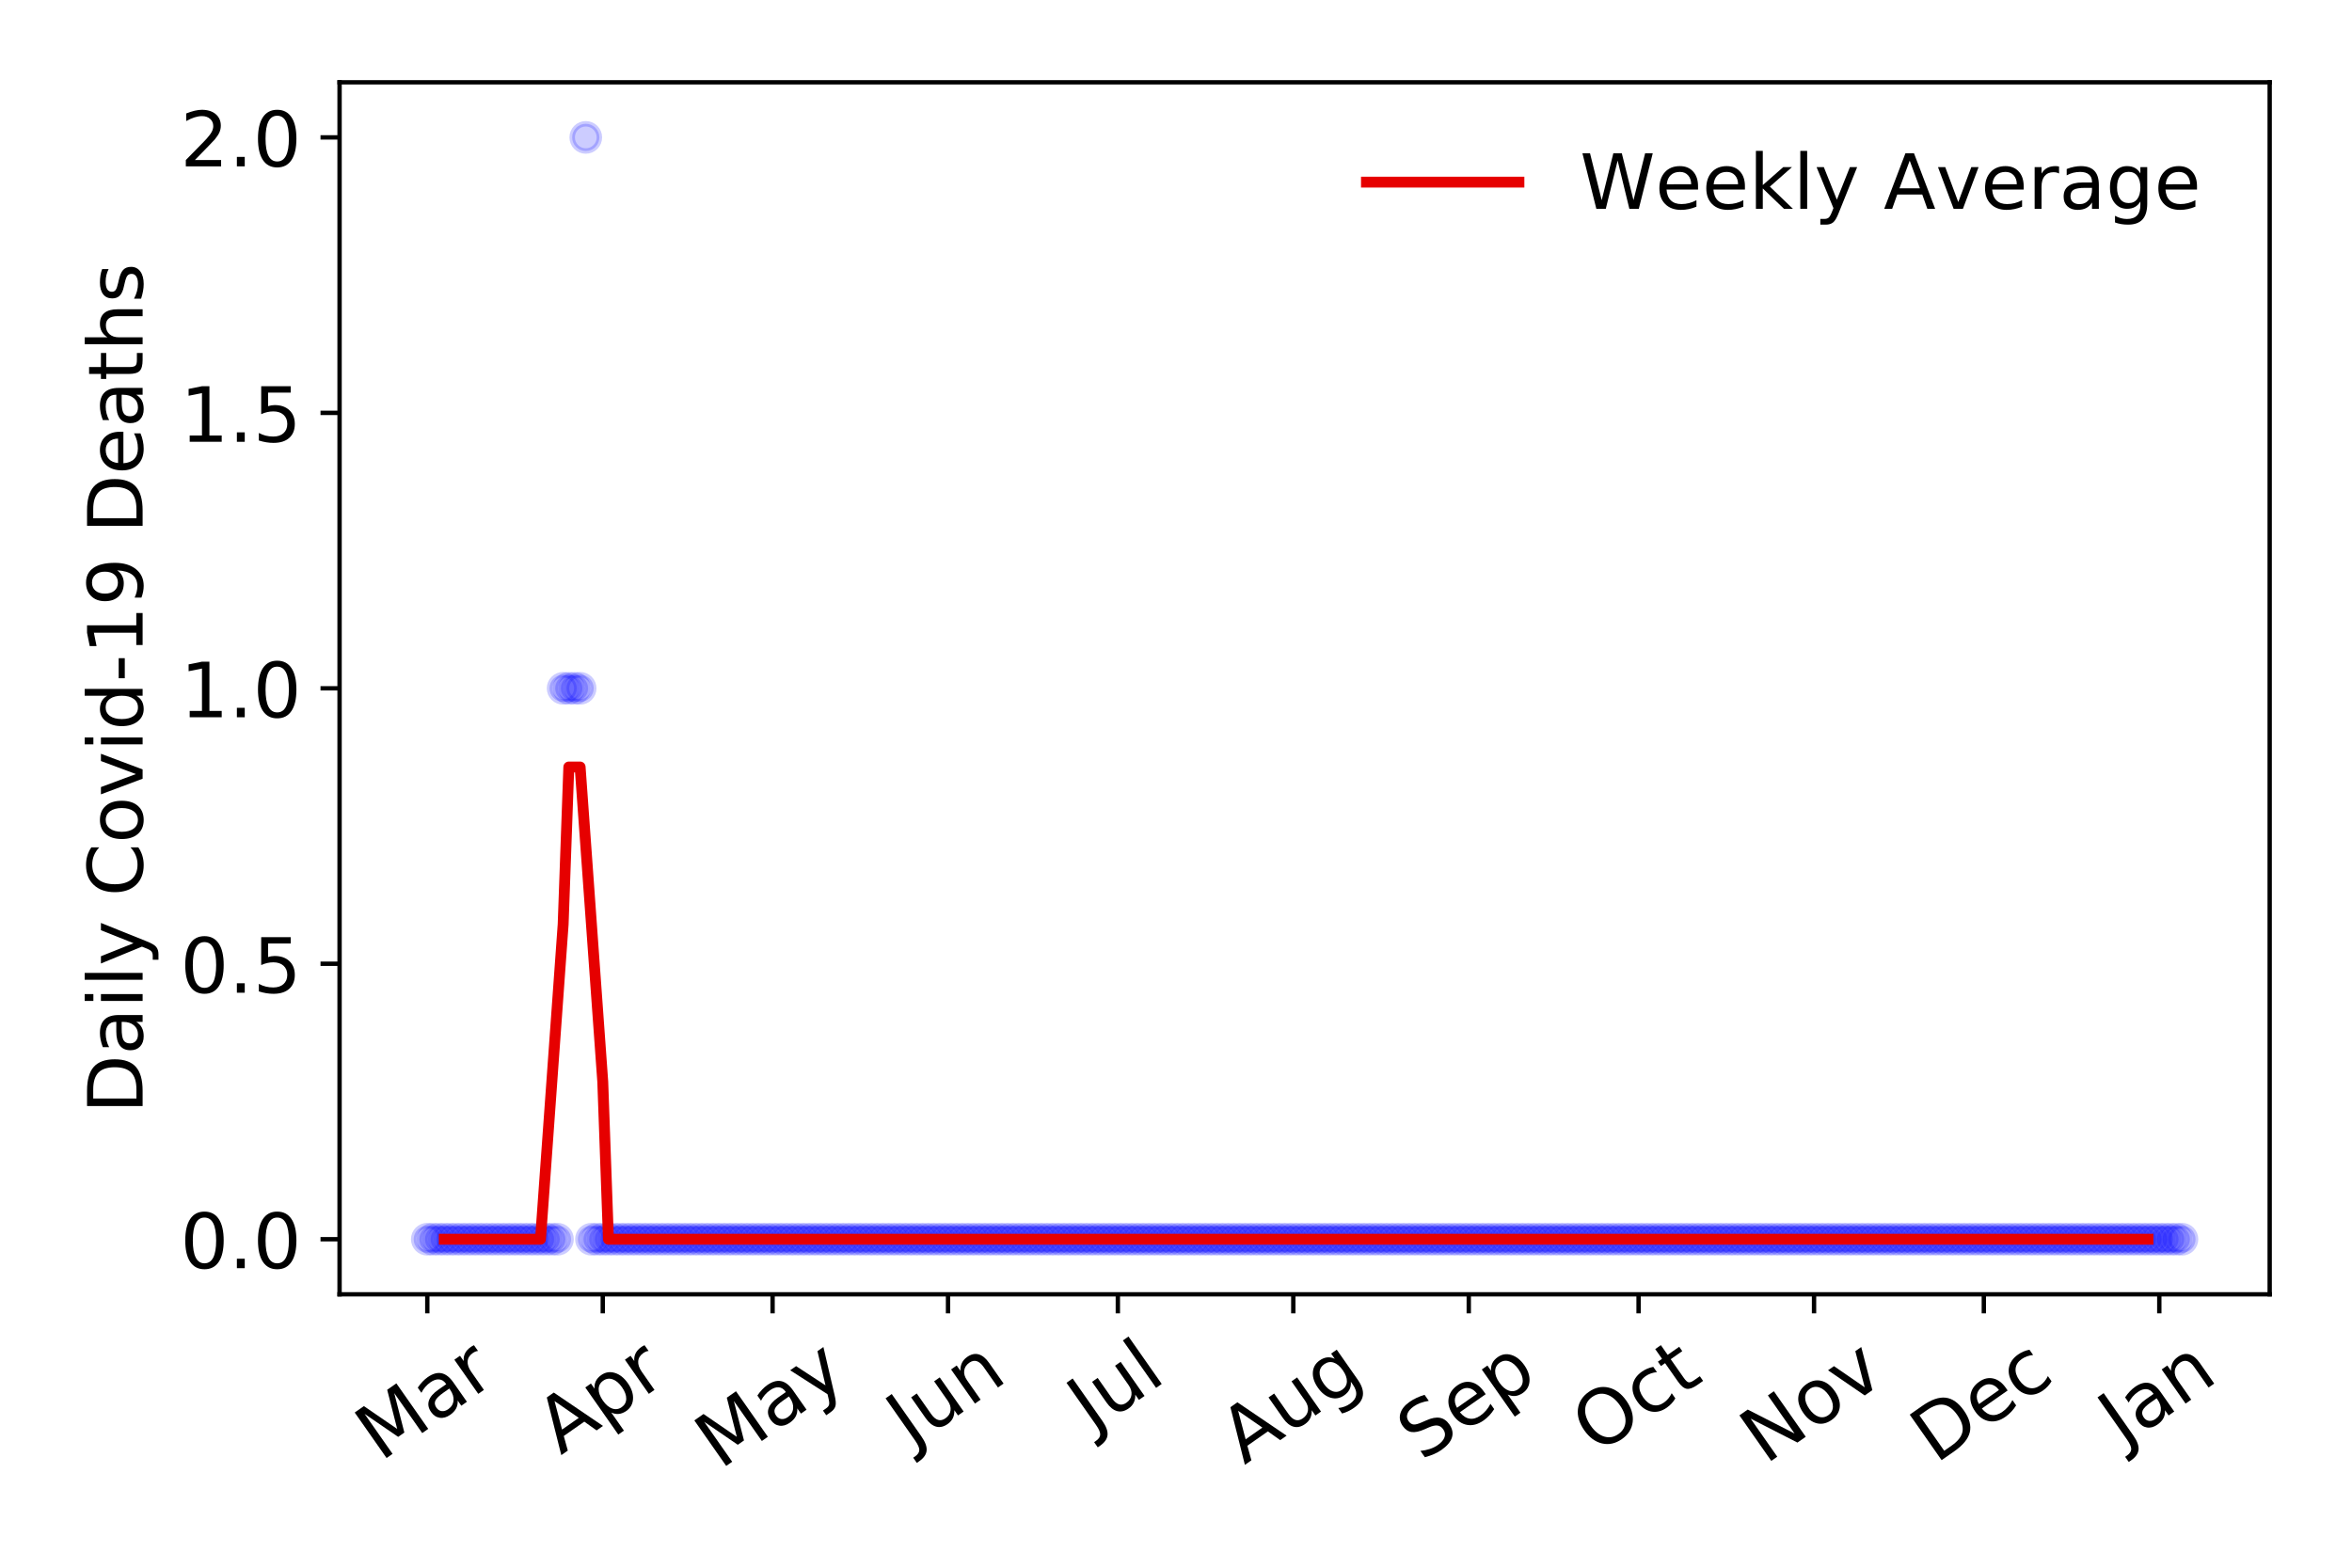 <?xml version="1.0" encoding="utf-8" standalone="no"?>
<!DOCTYPE svg PUBLIC "-//W3C//DTD SVG 1.1//EN"
  "http://www.w3.org/Graphics/SVG/1.1/DTD/svg11.dtd">
<!-- Created with matplotlib (https://matplotlib.org/) -->
<svg height="288pt" version="1.1" viewBox="0 0 432 288" width="432pt" xmlns="http://www.w3.org/2000/svg" xmlns:xlink="http://www.w3.org/1999/xlink">
 <defs>
  <style type="text/css">
*{stroke-linecap:butt;stroke-linejoin:round;}
  </style>
 </defs>
 <g id="figure_1">
  <g id="patch_1">
   <path d="M 0 288 
L 432 288 
L 432 0 
L 0 0 
z
" style="fill:#ffffff;"/>
  </g>
  <g id="axes_1">
   <g id="patch_2">
    <path d="M 62.37 237.778 
L 416.88 237.778 
L 416.88 15.12 
L 62.37 15.12 
z
" style="fill:#ffffff;"/>
   </g>
   <g id="matplotlib.axis_1">
    <g id="xtick_1">
     <g id="line2d_1">
      <defs>
       <path d="M 0 0 
L 0 3.5 
" id="m656797e2e0" style="stroke:#000000;stroke-width:0.8;"/>
      </defs>
      <g>
       <use style="stroke:#000000;stroke-width:0.8;" x="78.484" xlink:href="#m656797e2e0" y="237.778"/>
      </g>
     </g>
     <g id="text_1">
      <!-- Mar -->
      <defs>
       <path d="M 9.812 72.906 
L 24.516 72.906 
L 43.109 23.297 
L 61.812 72.906 
L 76.516 72.906 
L 76.516 0 
L 66.891 0 
L 66.891 64.016 
L 48.094 14.016 
L 38.188 14.016 
L 19.391 64.016 
L 19.391 0 
L 9.812 0 
z
" id="DejaVuSans-77"/>
       <path d="M 34.281 27.484 
Q 23.391 27.484 19.188 25 
Q 14.984 22.516 14.984 16.5 
Q 14.984 11.719 18.141 8.906 
Q 21.297 6.109 26.703 6.109 
Q 34.188 6.109 38.703 11.406 
Q 43.219 16.703 43.219 25.484 
L 43.219 27.484 
z
M 52.203 31.203 
L 52.203 0 
L 43.219 0 
L 43.219 8.297 
Q 40.141 3.328 35.547 0.953 
Q 30.953 -1.422 24.312 -1.422 
Q 15.922 -1.422 10.953 3.297 
Q 6 8.016 6 15.922 
Q 6 25.141 12.172 29.828 
Q 18.359 34.516 30.609 34.516 
L 43.219 34.516 
L 43.219 35.406 
Q 43.219 41.609 39.141 45 
Q 35.062 48.391 27.688 48.391 
Q 23 48.391 18.547 47.266 
Q 14.109 46.141 10.016 43.891 
L 10.016 52.203 
Q 14.938 54.109 19.578 55.047 
Q 24.219 56 28.609 56 
Q 40.484 56 46.344 49.844 
Q 52.203 43.703 52.203 31.203 
z
" id="DejaVuSans-97"/>
       <path d="M 41.109 46.297 
Q 39.594 47.172 37.812 47.578 
Q 36.031 48 33.891 48 
Q 26.266 48 22.188 43.047 
Q 18.109 38.094 18.109 28.812 
L 18.109 0 
L 9.078 0 
L 9.078 54.688 
L 18.109 54.688 
L 18.109 46.188 
Q 20.953 51.172 25.484 53.578 
Q 30.031 56 36.531 56 
Q 37.453 56 38.578 55.875 
Q 39.703 55.766 41.062 55.516 
z
" id="DejaVuSans-114"/>
      </defs>
      <g transform="translate(69.881 268.643)rotate(-35)scale(0.14 -0.14)">
       <use xlink:href="#DejaVuSans-77"/>
       <use x="86.279" xlink:href="#DejaVuSans-97"/>
       <use x="147.559" xlink:href="#DejaVuSans-114"/>
      </g>
     </g>
    </g>
    <g id="xtick_2">
     <g id="line2d_2">
      <g>
       <use style="stroke:#000000;stroke-width:0.8;" x="110.712" xlink:href="#m656797e2e0" y="237.778"/>
      </g>
     </g>
     <g id="text_2">
      <!-- Apr -->
      <defs>
       <path d="M 34.188 63.188 
L 20.797 26.906 
L 47.609 26.906 
z
M 28.609 72.906 
L 39.797 72.906 
L 67.578 0 
L 57.328 0 
L 50.688 18.703 
L 17.828 18.703 
L 11.188 0 
L 0.781 0 
z
" id="DejaVuSans-65"/>
       <path d="M 18.109 8.203 
L 18.109 -20.797 
L 9.078 -20.797 
L 9.078 54.688 
L 18.109 54.688 
L 18.109 46.391 
Q 20.953 51.266 25.266 53.625 
Q 29.594 56 35.594 56 
Q 45.562 56 51.781 48.094 
Q 58.016 40.188 58.016 27.297 
Q 58.016 14.406 51.781 6.484 
Q 45.562 -1.422 35.594 -1.422 
Q 29.594 -1.422 25.266 0.953 
Q 20.953 3.328 18.109 8.203 
z
M 48.688 27.297 
Q 48.688 37.203 44.609 42.844 
Q 40.531 48.484 33.406 48.484 
Q 26.266 48.484 22.188 42.844 
Q 18.109 37.203 18.109 27.297 
Q 18.109 17.391 22.188 11.75 
Q 26.266 6.109 33.406 6.109 
Q 40.531 6.109 44.609 11.75 
Q 48.688 17.391 48.688 27.297 
z
" id="DejaVuSans-112"/>
      </defs>
      <g transform="translate(103.008 267.384)rotate(-35)scale(0.14 -0.14)">
       <use xlink:href="#DejaVuSans-65"/>
       <use x="68.408" xlink:href="#DejaVuSans-112"/>
       <use x="131.885" xlink:href="#DejaVuSans-114"/>
      </g>
     </g>
    </g>
    <g id="xtick_3">
     <g id="line2d_3">
      <g>
       <use style="stroke:#000000;stroke-width:0.8;" x="141.901" xlink:href="#m656797e2e0" y="237.778"/>
      </g>
     </g>
     <g id="text_3">
      <!-- May -->
      <defs>
       <path d="M 32.172 -5.078 
Q 28.375 -14.844 24.75 -17.812 
Q 21.141 -20.797 15.094 -20.797 
L 7.906 -20.797 
L 7.906 -13.281 
L 13.188 -13.281 
Q 16.891 -13.281 18.938 -11.516 
Q 21 -9.766 23.484 -3.219 
L 25.094 0.875 
L 2.984 54.688 
L 12.5 54.688 
L 29.594 11.922 
L 46.688 54.688 
L 56.203 54.688 
z
" id="DejaVuSans-121"/>
      </defs>
      <g transform="translate(132.261 270.094)rotate(-35)scale(0.14 -0.14)">
       <use xlink:href="#DejaVuSans-77"/>
       <use x="86.279" xlink:href="#DejaVuSans-97"/>
       <use x="147.559" xlink:href="#DejaVuSans-121"/>
      </g>
     </g>
    </g>
    <g id="xtick_4">
     <g id="line2d_4">
      <g>
       <use style="stroke:#000000;stroke-width:0.8;" x="174.129" xlink:href="#m656797e2e0" y="237.778"/>
      </g>
     </g>
     <g id="text_4">
      <!-- Jun -->
      <defs>
       <path d="M 9.812 72.906 
L 19.672 72.906 
L 19.672 5.078 
Q 19.672 -8.109 14.672 -14.062 
Q 9.672 -20.016 -1.422 -20.016 
L -5.172 -20.016 
L -5.172 -11.719 
L -2.094 -11.719 
Q 4.438 -11.719 7.125 -8.047 
Q 9.812 -4.391 9.812 5.078 
z
" id="DejaVuSans-74"/>
       <path d="M 8.5 21.578 
L 8.5 54.688 
L 17.484 54.688 
L 17.484 21.922 
Q 17.484 14.156 20.5 10.266 
Q 23.531 6.391 29.594 6.391 
Q 36.859 6.391 41.078 11.031 
Q 45.312 15.672 45.312 23.688 
L 45.312 54.688 
L 54.297 54.688 
L 54.297 0 
L 45.312 0 
L 45.312 8.406 
Q 42.047 3.422 37.719 1 
Q 33.406 -1.422 27.688 -1.422 
Q 18.266 -1.422 13.375 4.438 
Q 8.5 10.297 8.5 21.578 
z
M 31.109 56 
z
" id="DejaVuSans-117"/>
       <path d="M 54.891 33.016 
L 54.891 0 
L 45.906 0 
L 45.906 32.719 
Q 45.906 40.484 42.875 44.328 
Q 39.844 48.188 33.797 48.188 
Q 26.516 48.188 22.312 43.547 
Q 18.109 38.922 18.109 30.906 
L 18.109 0 
L 9.078 0 
L 9.078 54.688 
L 18.109 54.688 
L 18.109 46.188 
Q 21.344 51.125 25.703 53.562 
Q 30.078 56 35.797 56 
Q 45.219 56 50.047 50.172 
Q 54.891 44.344 54.891 33.016 
z
" id="DejaVuSans-110"/>
      </defs>
      <g transform="translate(167.385 266.039)rotate(-35)scale(0.14 -0.14)">
       <use xlink:href="#DejaVuSans-74"/>
       <use x="29.492" xlink:href="#DejaVuSans-117"/>
       <use x="92.871" xlink:href="#DejaVuSans-110"/>
      </g>
     </g>
    </g>
    <g id="xtick_5">
     <g id="line2d_5">
      <g>
       <use style="stroke:#000000;stroke-width:0.8;" x="205.318" xlink:href="#m656797e2e0" y="237.778"/>
      </g>
     </g>
     <g id="text_5">
      <!-- Jul -->
      <defs>
       <path d="M 9.422 75.984 
L 18.406 75.984 
L 18.406 0 
L 9.422 0 
z
" id="DejaVuSans-108"/>
      </defs>
      <g transform="translate(200.615 263.181)rotate(-35)scale(0.14 -0.14)">
       <use xlink:href="#DejaVuSans-74"/>
       <use x="29.492" xlink:href="#DejaVuSans-117"/>
       <use x="92.871" xlink:href="#DejaVuSans-108"/>
      </g>
     </g>
    </g>
    <g id="xtick_6">
     <g id="line2d_6">
      <g>
       <use style="stroke:#000000;stroke-width:0.8;" x="237.546" xlink:href="#m656797e2e0" y="237.778"/>
      </g>
     </g>
     <g id="text_6">
      <!-- Aug -->
      <defs>
       <path d="M 45.406 27.984 
Q 45.406 37.75 41.375 43.109 
Q 37.359 48.484 30.078 48.484 
Q 22.859 48.484 18.828 43.109 
Q 14.797 37.75 14.797 27.984 
Q 14.797 18.266 18.828 12.891 
Q 22.859 7.516 30.078 7.516 
Q 37.359 7.516 41.375 12.891 
Q 45.406 18.266 45.406 27.984 
z
M 54.391 6.781 
Q 54.391 -7.172 48.188 -13.984 
Q 42 -20.797 29.203 -20.797 
Q 24.469 -20.797 20.266 -20.094 
Q 16.062 -19.391 12.109 -17.922 
L 12.109 -9.188 
Q 16.062 -11.328 19.922 -12.344 
Q 23.781 -13.375 27.781 -13.375 
Q 36.625 -13.375 41.016 -8.766 
Q 45.406 -4.156 45.406 5.172 
L 45.406 9.625 
Q 42.625 4.781 38.281 2.391 
Q 33.938 0 27.875 0 
Q 17.828 0 11.672 7.656 
Q 5.516 15.328 5.516 27.984 
Q 5.516 40.672 11.672 48.328 
Q 17.828 56 27.875 56 
Q 33.938 56 38.281 53.609 
Q 42.625 51.219 45.406 46.391 
L 45.406 54.688 
L 54.391 54.688 
z
" id="DejaVuSans-103"/>
      </defs>
      <g transform="translate(228.565 269.172)rotate(-35)scale(0.14 -0.14)">
       <use xlink:href="#DejaVuSans-65"/>
       <use x="68.408" xlink:href="#DejaVuSans-117"/>
       <use x="131.787" xlink:href="#DejaVuSans-103"/>
      </g>
     </g>
    </g>
    <g id="xtick_7">
     <g id="line2d_7">
      <g>
       <use style="stroke:#000000;stroke-width:0.8;" x="269.774" xlink:href="#m656797e2e0" y="237.778"/>
      </g>
     </g>
     <g id="text_7">
      <!-- Sep -->
      <defs>
       <path d="M 53.516 70.516 
L 53.516 60.891 
Q 47.906 63.578 42.922 64.891 
Q 37.938 66.219 33.297 66.219 
Q 25.25 66.219 20.875 63.094 
Q 16.5 59.969 16.5 54.203 
Q 16.5 49.359 19.406 46.891 
Q 22.312 44.438 30.422 42.922 
L 36.375 41.703 
Q 47.406 39.594 52.656 34.297 
Q 57.906 29 57.906 20.125 
Q 57.906 9.516 50.797 4.047 
Q 43.703 -1.422 29.984 -1.422 
Q 24.812 -1.422 18.969 -0.25 
Q 13.141 0.922 6.891 3.219 
L 6.891 13.375 
Q 12.891 10.016 18.656 8.297 
Q 24.422 6.594 29.984 6.594 
Q 38.422 6.594 43.016 9.906 
Q 47.609 13.234 47.609 19.391 
Q 47.609 24.75 44.312 27.781 
Q 41.016 30.812 33.5 32.328 
L 27.484 33.5 
Q 16.453 35.688 11.516 40.375 
Q 6.594 45.062 6.594 53.422 
Q 6.594 63.094 13.406 68.656 
Q 20.219 74.219 32.172 74.219 
Q 37.312 74.219 42.625 73.281 
Q 47.953 72.359 53.516 70.516 
z
" id="DejaVuSans-83"/>
       <path d="M 56.203 29.594 
L 56.203 25.203 
L 14.891 25.203 
Q 15.484 15.922 20.484 11.062 
Q 25.484 6.203 34.422 6.203 
Q 39.594 6.203 44.453 7.469 
Q 49.312 8.734 54.109 11.281 
L 54.109 2.781 
Q 49.266 0.734 44.188 -0.344 
Q 39.109 -1.422 33.891 -1.422 
Q 20.797 -1.422 13.156 6.188 
Q 5.516 13.812 5.516 26.812 
Q 5.516 40.234 12.766 48.109 
Q 20.016 56 32.328 56 
Q 43.359 56 49.781 48.891 
Q 56.203 41.797 56.203 29.594 
z
M 47.219 32.234 
Q 47.125 39.594 43.094 43.984 
Q 39.062 48.391 32.422 48.391 
Q 24.906 48.391 20.391 44.141 
Q 15.875 39.891 15.188 32.172 
z
" id="DejaVuSans-101"/>
      </defs>
      <g transform="translate(261.181 268.629)rotate(-35)scale(0.14 -0.14)">
       <use xlink:href="#DejaVuSans-83"/>
       <use x="63.477" xlink:href="#DejaVuSans-101"/>
       <use x="125" xlink:href="#DejaVuSans-112"/>
      </g>
     </g>
    </g>
    <g id="xtick_8">
     <g id="line2d_8">
      <g>
       <use style="stroke:#000000;stroke-width:0.8;" x="300.963" xlink:href="#m656797e2e0" y="237.778"/>
      </g>
     </g>
     <g id="text_8">
      <!-- Oct -->
      <defs>
       <path d="M 39.406 66.219 
Q 28.656 66.219 22.328 58.203 
Q 16.016 50.203 16.016 36.375 
Q 16.016 22.609 22.328 14.594 
Q 28.656 6.594 39.406 6.594 
Q 50.141 6.594 56.422 14.594 
Q 62.703 22.609 62.703 36.375 
Q 62.703 50.203 56.422 58.203 
Q 50.141 66.219 39.406 66.219 
z
M 39.406 74.219 
Q 54.734 74.219 63.906 63.938 
Q 73.094 53.656 73.094 36.375 
Q 73.094 19.141 63.906 8.859 
Q 54.734 -1.422 39.406 -1.422 
Q 24.031 -1.422 14.812 8.828 
Q 5.609 19.094 5.609 36.375 
Q 5.609 53.656 14.812 63.938 
Q 24.031 74.219 39.406 74.219 
z
" id="DejaVuSans-79"/>
       <path d="M 48.781 52.594 
L 48.781 44.188 
Q 44.969 46.297 41.141 47.344 
Q 37.312 48.391 33.406 48.391 
Q 24.656 48.391 19.812 42.844 
Q 14.984 37.312 14.984 27.297 
Q 14.984 17.281 19.812 11.734 
Q 24.656 6.203 33.406 6.203 
Q 37.312 6.203 41.141 7.25 
Q 44.969 8.297 48.781 10.406 
L 48.781 2.094 
Q 45.016 0.344 40.984 -0.531 
Q 36.969 -1.422 32.422 -1.422 
Q 20.062 -1.422 12.781 6.344 
Q 5.516 14.109 5.516 27.297 
Q 5.516 40.672 12.859 48.328 
Q 20.219 56 33.016 56 
Q 37.156 56 41.109 55.141 
Q 45.062 54.297 48.781 52.594 
z
" id="DejaVuSans-99"/>
       <path d="M 18.312 70.219 
L 18.312 54.688 
L 36.812 54.688 
L 36.812 47.703 
L 18.312 47.703 
L 18.312 18.016 
Q 18.312 11.328 20.141 9.422 
Q 21.969 7.516 27.594 7.516 
L 36.812 7.516 
L 36.812 0 
L 27.594 0 
Q 17.188 0 13.234 3.875 
Q 9.281 7.766 9.281 18.016 
L 9.281 47.703 
L 2.688 47.703 
L 2.688 54.688 
L 9.281 54.688 
L 9.281 70.219 
z
" id="DejaVuSans-116"/>
      </defs>
      <g transform="translate(293.264 267.377)rotate(-35)scale(0.14 -0.14)">
       <use xlink:href="#DejaVuSans-79"/>
       <use x="78.711" xlink:href="#DejaVuSans-99"/>
       <use x="133.691" xlink:href="#DejaVuSans-116"/>
      </g>
     </g>
    </g>
    <g id="xtick_9">
     <g id="line2d_9">
      <g>
       <use style="stroke:#000000;stroke-width:0.8;" x="333.191" xlink:href="#m656797e2e0" y="237.778"/>
      </g>
     </g>
     <g id="text_9">
      <!-- Nov -->
      <defs>
       <path d="M 9.812 72.906 
L 23.094 72.906 
L 55.422 11.922 
L 55.422 72.906 
L 64.984 72.906 
L 64.984 0 
L 51.703 0 
L 19.391 60.984 
L 19.391 0 
L 9.812 0 
z
" id="DejaVuSans-78"/>
       <path d="M 30.609 48.391 
Q 23.391 48.391 19.188 42.75 
Q 14.984 37.109 14.984 27.297 
Q 14.984 17.484 19.156 11.844 
Q 23.344 6.203 30.609 6.203 
Q 37.797 6.203 41.984 11.859 
Q 46.188 17.531 46.188 27.297 
Q 46.188 37.016 41.984 42.703 
Q 37.797 48.391 30.609 48.391 
z
M 30.609 56 
Q 42.328 56 49.016 48.375 
Q 55.719 40.766 55.719 27.297 
Q 55.719 13.875 49.016 6.219 
Q 42.328 -1.422 30.609 -1.422 
Q 18.844 -1.422 12.172 6.219 
Q 5.516 13.875 5.516 27.297 
Q 5.516 40.766 12.172 48.375 
Q 18.844 56 30.609 56 
z
" id="DejaVuSans-111"/>
       <path d="M 2.984 54.688 
L 12.5 54.688 
L 29.594 8.797 
L 46.688 54.688 
L 56.203 54.688 
L 35.688 0 
L 23.484 0 
z
" id="DejaVuSans-118"/>
      </defs>
      <g transform="translate(324.214 269.166)rotate(-35)scale(0.14 -0.14)">
       <use xlink:href="#DejaVuSans-78"/>
       <use x="74.805" xlink:href="#DejaVuSans-111"/>
       <use x="135.986" xlink:href="#DejaVuSans-118"/>
      </g>
     </g>
    </g>
    <g id="xtick_10">
     <g id="line2d_10">
      <g>
       <use style="stroke:#000000;stroke-width:0.8;" x="364.379" xlink:href="#m656797e2e0" y="237.778"/>
      </g>
     </g>
     <g id="text_10">
      <!-- Dec -->
      <defs>
       <path d="M 19.672 64.797 
L 19.672 8.109 
L 31.594 8.109 
Q 46.688 8.109 53.688 14.938 
Q 60.688 21.781 60.688 36.531 
Q 60.688 51.172 53.688 57.984 
Q 46.688 64.797 31.594 64.797 
z
M 9.812 72.906 
L 30.078 72.906 
Q 51.266 72.906 61.172 64.094 
Q 71.094 55.281 71.094 36.531 
Q 71.094 17.672 61.125 8.828 
Q 51.172 0 30.078 0 
L 9.812 0 
z
" id="DejaVuSans-68"/>
      </defs>
      <g transform="translate(355.499 269.032)rotate(-35)scale(0.14 -0.14)">
       <use xlink:href="#DejaVuSans-68"/>
       <use x="77.002" xlink:href="#DejaVuSans-101"/>
       <use x="138.525" xlink:href="#DejaVuSans-99"/>
      </g>
     </g>
    </g>
    <g id="xtick_11">
     <g id="line2d_11">
      <g>
       <use style="stroke:#000000;stroke-width:0.8;" x="396.607" xlink:href="#m656797e2e0" y="237.778"/>
      </g>
     </g>
     <g id="text_11">
      <!-- Jan -->
      <g transform="translate(389.984 265.871)rotate(-35)scale(0.14 -0.14)">
       <use xlink:href="#DejaVuSans-74"/>
       <use x="29.492" xlink:href="#DejaVuSans-97"/>
       <use x="90.771" xlink:href="#DejaVuSans-110"/>
      </g>
     </g>
    </g>
   </g>
   <g id="matplotlib.axis_2">
    <g id="ytick_1">
     <g id="line2d_12">
      <defs>
       <path d="M 0 0 
L -3.5 0 
" id="m9294fc649b" style="stroke:#000000;stroke-width:0.8;"/>
      </defs>
      <g>
       <use style="stroke:#000000;stroke-width:0.8;" x="62.37" xlink:href="#m9294fc649b" y="227.657"/>
      </g>
     </g>
     <g id="text_12">
      <!-- 0.0 -->
      <defs>
       <path d="M 31.781 66.406 
Q 24.172 66.406 20.328 58.906 
Q 16.5 51.422 16.5 36.375 
Q 16.5 21.391 20.328 13.891 
Q 24.172 6.391 31.781 6.391 
Q 39.453 6.391 43.281 13.891 
Q 47.125 21.391 47.125 36.375 
Q 47.125 51.422 43.281 58.906 
Q 39.453 66.406 31.781 66.406 
z
M 31.781 74.219 
Q 44.047 74.219 50.516 64.516 
Q 56.984 54.828 56.984 36.375 
Q 56.984 17.969 50.516 8.266 
Q 44.047 -1.422 31.781 -1.422 
Q 19.531 -1.422 13.062 8.266 
Q 6.594 17.969 6.594 36.375 
Q 6.594 54.828 13.062 64.516 
Q 19.531 74.219 31.781 74.219 
z
" id="DejaVuSans-48"/>
       <path d="M 10.688 12.406 
L 21 12.406 
L 21 0 
L 10.688 0 
z
" id="DejaVuSans-46"/>
      </defs>
      <g transform="translate(33.106 232.976)scale(0.14 -0.14)">
       <use xlink:href="#DejaVuSans-48"/>
       <use x="63.623" xlink:href="#DejaVuSans-46"/>
       <use x="95.41" xlink:href="#DejaVuSans-48"/>
      </g>
     </g>
    </g>
    <g id="ytick_2">
     <g id="line2d_13">
      <g>
       <use style="stroke:#000000;stroke-width:0.8;" x="62.37" xlink:href="#m9294fc649b" y="177.053"/>
      </g>
     </g>
     <g id="text_13">
      <!-- 0.5 -->
      <defs>
       <path d="M 10.797 72.906 
L 49.516 72.906 
L 49.516 64.594 
L 19.828 64.594 
L 19.828 46.734 
Q 21.969 47.469 24.109 47.828 
Q 26.266 48.188 28.422 48.188 
Q 40.625 48.188 47.75 41.5 
Q 54.891 34.812 54.891 23.391 
Q 54.891 11.625 47.562 5.094 
Q 40.234 -1.422 26.906 -1.422 
Q 22.312 -1.422 17.547 -0.641 
Q 12.797 0.141 7.719 1.703 
L 7.719 11.625 
Q 12.109 9.234 16.797 8.062 
Q 21.484 6.891 26.703 6.891 
Q 35.156 6.891 40.078 11.328 
Q 45.016 15.766 45.016 23.391 
Q 45.016 31 40.078 35.438 
Q 35.156 39.891 26.703 39.891 
Q 22.75 39.891 18.812 39.016 
Q 14.891 38.141 10.797 36.281 
z
" id="DejaVuSans-53"/>
      </defs>
      <g transform="translate(33.106 182.372)scale(0.14 -0.14)">
       <use xlink:href="#DejaVuSans-48"/>
       <use x="63.623" xlink:href="#DejaVuSans-46"/>
       <use x="95.41" xlink:href="#DejaVuSans-53"/>
      </g>
     </g>
    </g>
    <g id="ytick_3">
     <g id="line2d_14">
      <g>
       <use style="stroke:#000000;stroke-width:0.8;" x="62.37" xlink:href="#m9294fc649b" y="126.449"/>
      </g>
     </g>
     <g id="text_14">
      <!-- 1.0 -->
      <defs>
       <path d="M 12.406 8.297 
L 28.516 8.297 
L 28.516 63.922 
L 10.984 60.406 
L 10.984 69.391 
L 28.422 72.906 
L 38.281 72.906 
L 38.281 8.297 
L 54.391 8.297 
L 54.391 0 
L 12.406 0 
z
" id="DejaVuSans-49"/>
      </defs>
      <g transform="translate(33.106 131.768)scale(0.14 -0.14)">
       <use xlink:href="#DejaVuSans-49"/>
       <use x="63.623" xlink:href="#DejaVuSans-46"/>
       <use x="95.41" xlink:href="#DejaVuSans-48"/>
      </g>
     </g>
    </g>
    <g id="ytick_4">
     <g id="line2d_15">
      <g>
       <use style="stroke:#000000;stroke-width:0.8;" x="62.37" xlink:href="#m9294fc649b" y="75.845"/>
      </g>
     </g>
     <g id="text_15">
      <!-- 1.5 -->
      <g transform="translate(33.106 81.164)scale(0.14 -0.14)">
       <use xlink:href="#DejaVuSans-49"/>
       <use x="63.623" xlink:href="#DejaVuSans-46"/>
       <use x="95.41" xlink:href="#DejaVuSans-53"/>
      </g>
     </g>
    </g>
    <g id="ytick_5">
     <g id="line2d_16">
      <g>
       <use style="stroke:#000000;stroke-width:0.8;" x="62.37" xlink:href="#m9294fc649b" y="25.241"/>
      </g>
     </g>
     <g id="text_16">
      <!-- 2.0 -->
      <defs>
       <path d="M 19.188 8.297 
L 53.609 8.297 
L 53.609 0 
L 7.328 0 
L 7.328 8.297 
Q 12.938 14.109 22.625 23.891 
Q 32.328 33.688 34.812 36.531 
Q 39.547 41.844 41.422 45.531 
Q 43.312 49.219 43.312 52.781 
Q 43.312 58.594 39.234 62.25 
Q 35.156 65.922 28.609 65.922 
Q 23.969 65.922 18.812 64.312 
Q 13.672 62.703 7.812 59.422 
L 7.812 69.391 
Q 13.766 71.781 18.938 73 
Q 24.125 74.219 28.422 74.219 
Q 39.75 74.219 46.484 68.547 
Q 53.219 62.891 53.219 53.422 
Q 53.219 48.922 51.531 44.891 
Q 49.859 40.875 45.406 35.406 
Q 44.188 33.984 37.641 27.219 
Q 31.109 20.453 19.188 8.297 
z
" id="DejaVuSans-50"/>
      </defs>
      <g transform="translate(33.106 30.56)scale(0.14 -0.14)">
       <use xlink:href="#DejaVuSans-50"/>
       <use x="63.623" xlink:href="#DejaVuSans-46"/>
       <use x="95.41" xlink:href="#DejaVuSans-48"/>
      </g>
     </g>
    </g>
    <g id="text_17">
     <!-- Daily Covid-19 Deaths -->
     <defs>
      <path d="M 9.422 54.688 
L 18.406 54.688 
L 18.406 0 
L 9.422 0 
z
M 9.422 75.984 
L 18.406 75.984 
L 18.406 64.594 
L 9.422 64.594 
z
" id="DejaVuSans-105"/>
      <path id="DejaVuSans-32"/>
      <path d="M 64.406 67.281 
L 64.406 56.891 
Q 59.422 61.531 53.781 63.812 
Q 48.141 66.109 41.797 66.109 
Q 29.297 66.109 22.656 58.469 
Q 16.016 50.828 16.016 36.375 
Q 16.016 21.969 22.656 14.328 
Q 29.297 6.688 41.797 6.688 
Q 48.141 6.688 53.781 8.984 
Q 59.422 11.281 64.406 15.922 
L 64.406 5.609 
Q 59.234 2.094 53.438 0.328 
Q 47.656 -1.422 41.219 -1.422 
Q 24.656 -1.422 15.125 8.703 
Q 5.609 18.844 5.609 36.375 
Q 5.609 53.953 15.125 64.078 
Q 24.656 74.219 41.219 74.219 
Q 47.75 74.219 53.531 72.484 
Q 59.328 70.75 64.406 67.281 
z
" id="DejaVuSans-67"/>
      <path d="M 45.406 46.391 
L 45.406 75.984 
L 54.391 75.984 
L 54.391 0 
L 45.406 0 
L 45.406 8.203 
Q 42.578 3.328 38.25 0.953 
Q 33.938 -1.422 27.875 -1.422 
Q 17.969 -1.422 11.734 6.484 
Q 5.516 14.406 5.516 27.297 
Q 5.516 40.188 11.734 48.094 
Q 17.969 56 27.875 56 
Q 33.938 56 38.25 53.625 
Q 42.578 51.266 45.406 46.391 
z
M 14.797 27.297 
Q 14.797 17.391 18.875 11.75 
Q 22.953 6.109 30.078 6.109 
Q 37.203 6.109 41.297 11.75 
Q 45.406 17.391 45.406 27.297 
Q 45.406 37.203 41.297 42.844 
Q 37.203 48.484 30.078 48.484 
Q 22.953 48.484 18.875 42.844 
Q 14.797 37.203 14.797 27.297 
z
" id="DejaVuSans-100"/>
      <path d="M 4.891 31.391 
L 31.203 31.391 
L 31.203 23.391 
L 4.891 23.391 
z
" id="DejaVuSans-45"/>
      <path d="M 10.984 1.516 
L 10.984 10.5 
Q 14.703 8.734 18.5 7.812 
Q 22.312 6.891 25.984 6.891 
Q 35.75 6.891 40.891 13.453 
Q 46.047 20.016 46.781 33.406 
Q 43.953 29.203 39.594 26.953 
Q 35.25 24.703 29.984 24.703 
Q 19.047 24.703 12.672 31.312 
Q 6.297 37.938 6.297 49.422 
Q 6.297 60.641 12.938 67.422 
Q 19.578 74.219 30.609 74.219 
Q 43.266 74.219 49.922 64.516 
Q 56.594 54.828 56.594 36.375 
Q 56.594 19.141 48.406 8.859 
Q 40.234 -1.422 26.422 -1.422 
Q 22.703 -1.422 18.891 -0.688 
Q 15.094 0.047 10.984 1.516 
z
M 30.609 32.422 
Q 37.25 32.422 41.125 36.953 
Q 45.016 41.5 45.016 49.422 
Q 45.016 57.281 41.125 61.844 
Q 37.25 66.406 30.609 66.406 
Q 23.969 66.406 20.094 61.844 
Q 16.219 57.281 16.219 49.422 
Q 16.219 41.5 20.094 36.953 
Q 23.969 32.422 30.609 32.422 
z
" id="DejaVuSans-57"/>
      <path d="M 54.891 33.016 
L 54.891 0 
L 45.906 0 
L 45.906 32.719 
Q 45.906 40.484 42.875 44.328 
Q 39.844 48.188 33.797 48.188 
Q 26.516 48.188 22.312 43.547 
Q 18.109 38.922 18.109 30.906 
L 18.109 0 
L 9.078 0 
L 9.078 75.984 
L 18.109 75.984 
L 18.109 46.188 
Q 21.344 51.125 25.703 53.562 
Q 30.078 56 35.797 56 
Q 45.219 56 50.047 50.172 
Q 54.891 44.344 54.891 33.016 
z
" id="DejaVuSans-104"/>
      <path d="M 44.281 53.078 
L 44.281 44.578 
Q 40.484 46.531 36.375 47.5 
Q 32.281 48.484 27.875 48.484 
Q 21.188 48.484 17.844 46.438 
Q 14.5 44.391 14.5 40.281 
Q 14.5 37.156 16.891 35.375 
Q 19.281 33.594 26.516 31.984 
L 29.594 31.297 
Q 39.156 29.25 43.188 25.516 
Q 47.219 21.781 47.219 15.094 
Q 47.219 7.469 41.188 3.016 
Q 35.156 -1.422 24.609 -1.422 
Q 20.219 -1.422 15.453 -0.562 
Q 10.688 0.297 5.422 2 
L 5.422 11.281 
Q 10.406 8.688 15.234 7.391 
Q 20.062 6.109 24.812 6.109 
Q 31.156 6.109 34.562 8.281 
Q 37.984 10.453 37.984 14.406 
Q 37.984 18.062 35.516 20.016 
Q 33.062 21.969 24.703 23.781 
L 21.578 24.516 
Q 13.234 26.266 9.516 29.906 
Q 5.812 33.547 5.812 39.891 
Q 5.812 47.609 11.281 51.797 
Q 16.75 56 26.812 56 
Q 31.781 56 36.172 55.266 
Q 40.578 54.547 44.281 53.078 
z
" id="DejaVuSans-115"/>
     </defs>
     <g transform="translate(26.194 204.56)rotate(-90)scale(0.14 -0.14)">
      <use xlink:href="#DejaVuSans-68"/>
      <use x="77.002" xlink:href="#DejaVuSans-97"/>
      <use x="138.281" xlink:href="#DejaVuSans-105"/>
      <use x="166.064" xlink:href="#DejaVuSans-108"/>
      <use x="193.848" xlink:href="#DejaVuSans-121"/>
      <use x="253.027" xlink:href="#DejaVuSans-32"/>
      <use x="284.814" xlink:href="#DejaVuSans-67"/>
      <use x="354.639" xlink:href="#DejaVuSans-111"/>
      <use x="415.82" xlink:href="#DejaVuSans-118"/>
      <use x="475" xlink:href="#DejaVuSans-105"/>
      <use x="502.783" xlink:href="#DejaVuSans-100"/>
      <use x="566.26" xlink:href="#DejaVuSans-45"/>
      <use x="602.344" xlink:href="#DejaVuSans-49"/>
      <use x="665.967" xlink:href="#DejaVuSans-57"/>
      <use x="729.59" xlink:href="#DejaVuSans-32"/>
      <use x="761.377" xlink:href="#DejaVuSans-68"/>
      <use x="838.379" xlink:href="#DejaVuSans-101"/>
      <use x="899.902" xlink:href="#DejaVuSans-97"/>
      <use x="961.182" xlink:href="#DejaVuSans-116"/>
      <use x="1000.391" xlink:href="#DejaVuSans-104"/>
      <use x="1063.77" xlink:href="#DejaVuSans-115"/>
     </g>
    </g>
   </g>
   <g id="line2d_17">
    <defs>
     <path d="M 0 2.5 
C 0.663 2.5 1.299 2.237 1.768 1.768 
C 2.237 1.299 2.5 0.663 2.5 0 
C 2.5 -0.663 2.237 -1.299 1.768 -1.768 
C 1.299 -2.237 0.663 -2.5 0 -2.5 
C -0.663 -2.5 -1.299 -2.237 -1.768 -1.768 
C -2.237 -1.299 -2.5 -0.663 -2.5 0 
C -2.5 0.663 -2.237 1.299 -1.768 1.768 
C -1.299 2.237 -0.663 2.5 0 2.5 
z
" id="mddf734c1d5" style="stroke:#0000ff;stroke-opacity:0.2;"/>
    </defs>
    <g clip-path="url(#pde858a3175)">
     <use style="fill:#0000ff;fill-opacity:0.2;stroke:#0000ff;stroke-opacity:0.2;" x="78.484" xlink:href="#mddf734c1d5" y="227.657"/>
     <use style="fill:#0000ff;fill-opacity:0.2;stroke:#0000ff;stroke-opacity:0.2;" x="79.524" xlink:href="#mddf734c1d5" y="227.657"/>
     <use style="fill:#0000ff;fill-opacity:0.2;stroke:#0000ff;stroke-opacity:0.2;" x="80.563" xlink:href="#mddf734c1d5" y="227.657"/>
     <use style="fill:#0000ff;fill-opacity:0.2;stroke:#0000ff;stroke-opacity:0.2;" x="81.603" xlink:href="#mddf734c1d5" y="227.657"/>
     <use style="fill:#0000ff;fill-opacity:0.2;stroke:#0000ff;stroke-opacity:0.2;" x="82.643" xlink:href="#mddf734c1d5" y="227.657"/>
     <use style="fill:#0000ff;fill-opacity:0.2;stroke:#0000ff;stroke-opacity:0.2;" x="83.682" xlink:href="#mddf734c1d5" y="227.657"/>
     <use style="fill:#0000ff;fill-opacity:0.2;stroke:#0000ff;stroke-opacity:0.2;" x="84.722" xlink:href="#mddf734c1d5" y="227.657"/>
     <use style="fill:#0000ff;fill-opacity:0.2;stroke:#0000ff;stroke-opacity:0.2;" x="85.761" xlink:href="#mddf734c1d5" y="227.657"/>
     <use style="fill:#0000ff;fill-opacity:0.2;stroke:#0000ff;stroke-opacity:0.2;" x="86.801" xlink:href="#mddf734c1d5" y="227.657"/>
     <use style="fill:#0000ff;fill-opacity:0.2;stroke:#0000ff;stroke-opacity:0.2;" x="87.841" xlink:href="#mddf734c1d5" y="227.657"/>
     <use style="fill:#0000ff;fill-opacity:0.2;stroke:#0000ff;stroke-opacity:0.2;" x="88.88" xlink:href="#mddf734c1d5" y="227.657"/>
     <use style="fill:#0000ff;fill-opacity:0.2;stroke:#0000ff;stroke-opacity:0.2;" x="89.92" xlink:href="#mddf734c1d5" y="227.657"/>
     <use style="fill:#0000ff;fill-opacity:0.2;stroke:#0000ff;stroke-opacity:0.2;" x="90.96" xlink:href="#mddf734c1d5" y="227.657"/>
     <use style="fill:#0000ff;fill-opacity:0.2;stroke:#0000ff;stroke-opacity:0.2;" x="91.999" xlink:href="#mddf734c1d5" y="227.657"/>
     <use style="fill:#0000ff;fill-opacity:0.2;stroke:#0000ff;stroke-opacity:0.2;" x="93.039" xlink:href="#mddf734c1d5" y="227.657"/>
     <use style="fill:#0000ff;fill-opacity:0.2;stroke:#0000ff;stroke-opacity:0.2;" x="94.078" xlink:href="#mddf734c1d5" y="227.657"/>
     <use style="fill:#0000ff;fill-opacity:0.2;stroke:#0000ff;stroke-opacity:0.2;" x="95.118" xlink:href="#mddf734c1d5" y="227.657"/>
     <use style="fill:#0000ff;fill-opacity:0.2;stroke:#0000ff;stroke-opacity:0.2;" x="96.158" xlink:href="#mddf734c1d5" y="227.657"/>
     <use style="fill:#0000ff;fill-opacity:0.2;stroke:#0000ff;stroke-opacity:0.2;" x="97.197" xlink:href="#mddf734c1d5" y="227.657"/>
     <use style="fill:#0000ff;fill-opacity:0.2;stroke:#0000ff;stroke-opacity:0.2;" x="98.237" xlink:href="#mddf734c1d5" y="227.657"/>
     <use style="fill:#0000ff;fill-opacity:0.2;stroke:#0000ff;stroke-opacity:0.2;" x="99.276" xlink:href="#mddf734c1d5" y="227.657"/>
     <use style="fill:#0000ff;fill-opacity:0.2;stroke:#0000ff;stroke-opacity:0.2;" x="100.316" xlink:href="#mddf734c1d5" y="227.657"/>
     <use style="fill:#0000ff;fill-opacity:0.2;stroke:#0000ff;stroke-opacity:0.2;" x="101.356" xlink:href="#mddf734c1d5" y="227.657"/>
     <use style="fill:#0000ff;fill-opacity:0.2;stroke:#0000ff;stroke-opacity:0.2;" x="102.395" xlink:href="#mddf734c1d5" y="227.657"/>
     <use style="fill:#0000ff;fill-opacity:0.2;stroke:#0000ff;stroke-opacity:0.2;" x="103.435" xlink:href="#mddf734c1d5" y="126.449"/>
     <use style="fill:#0000ff;fill-opacity:0.2;stroke:#0000ff;stroke-opacity:0.2;" x="104.475" xlink:href="#mddf734c1d5" y="126.449"/>
     <use style="fill:#0000ff;fill-opacity:0.2;stroke:#0000ff;stroke-opacity:0.2;" x="105.514" xlink:href="#mddf734c1d5" y="126.449"/>
     <use style="fill:#0000ff;fill-opacity:0.2;stroke:#0000ff;stroke-opacity:0.2;" x="106.554" xlink:href="#mddf734c1d5" y="126.449"/>
     <use style="fill:#0000ff;fill-opacity:0.2;stroke:#0000ff;stroke-opacity:0.2;" x="107.593" xlink:href="#mddf734c1d5" y="25.241"/>
     <use style="fill:#0000ff;fill-opacity:0.2;stroke:#0000ff;stroke-opacity:0.2;" x="108.633" xlink:href="#mddf734c1d5" y="227.657"/>
     <use style="fill:#0000ff;fill-opacity:0.2;stroke:#0000ff;stroke-opacity:0.2;" x="109.673" xlink:href="#mddf734c1d5" y="227.657"/>
     <use style="fill:#0000ff;fill-opacity:0.2;stroke:#0000ff;stroke-opacity:0.2;" x="110.712" xlink:href="#mddf734c1d5" y="227.657"/>
     <use style="fill:#0000ff;fill-opacity:0.2;stroke:#0000ff;stroke-opacity:0.2;" x="111.752" xlink:href="#mddf734c1d5" y="227.657"/>
     <use style="fill:#0000ff;fill-opacity:0.2;stroke:#0000ff;stroke-opacity:0.2;" x="112.792" xlink:href="#mddf734c1d5" y="227.657"/>
     <use style="fill:#0000ff;fill-opacity:0.2;stroke:#0000ff;stroke-opacity:0.2;" x="113.831" xlink:href="#mddf734c1d5" y="227.657"/>
     <use style="fill:#0000ff;fill-opacity:0.2;stroke:#0000ff;stroke-opacity:0.2;" x="114.871" xlink:href="#mddf734c1d5" y="227.657"/>
     <use style="fill:#0000ff;fill-opacity:0.2;stroke:#0000ff;stroke-opacity:0.2;" x="115.91" xlink:href="#mddf734c1d5" y="227.657"/>
     <use style="fill:#0000ff;fill-opacity:0.2;stroke:#0000ff;stroke-opacity:0.2;" x="116.95" xlink:href="#mddf734c1d5" y="227.657"/>
     <use style="fill:#0000ff;fill-opacity:0.2;stroke:#0000ff;stroke-opacity:0.2;" x="117.99" xlink:href="#mddf734c1d5" y="227.657"/>
     <use style="fill:#0000ff;fill-opacity:0.2;stroke:#0000ff;stroke-opacity:0.2;" x="119.029" xlink:href="#mddf734c1d5" y="227.657"/>
     <use style="fill:#0000ff;fill-opacity:0.2;stroke:#0000ff;stroke-opacity:0.2;" x="120.069" xlink:href="#mddf734c1d5" y="227.657"/>
     <use style="fill:#0000ff;fill-opacity:0.2;stroke:#0000ff;stroke-opacity:0.2;" x="121.108" xlink:href="#mddf734c1d5" y="227.657"/>
     <use style="fill:#0000ff;fill-opacity:0.2;stroke:#0000ff;stroke-opacity:0.2;" x="122.148" xlink:href="#mddf734c1d5" y="227.657"/>
     <use style="fill:#0000ff;fill-opacity:0.2;stroke:#0000ff;stroke-opacity:0.2;" x="123.188" xlink:href="#mddf734c1d5" y="227.657"/>
     <use style="fill:#0000ff;fill-opacity:0.2;stroke:#0000ff;stroke-opacity:0.2;" x="124.227" xlink:href="#mddf734c1d5" y="227.657"/>
     <use style="fill:#0000ff;fill-opacity:0.2;stroke:#0000ff;stroke-opacity:0.2;" x="125.267" xlink:href="#mddf734c1d5" y="227.657"/>
     <use style="fill:#0000ff;fill-opacity:0.2;stroke:#0000ff;stroke-opacity:0.2;" x="126.307" xlink:href="#mddf734c1d5" y="227.657"/>
     <use style="fill:#0000ff;fill-opacity:0.2;stroke:#0000ff;stroke-opacity:0.2;" x="127.346" xlink:href="#mddf734c1d5" y="227.657"/>
     <use style="fill:#0000ff;fill-opacity:0.2;stroke:#0000ff;stroke-opacity:0.2;" x="128.386" xlink:href="#mddf734c1d5" y="227.657"/>
     <use style="fill:#0000ff;fill-opacity:0.2;stroke:#0000ff;stroke-opacity:0.2;" x="129.425" xlink:href="#mddf734c1d5" y="227.657"/>
     <use style="fill:#0000ff;fill-opacity:0.2;stroke:#0000ff;stroke-opacity:0.2;" x="130.465" xlink:href="#mddf734c1d5" y="227.657"/>
     <use style="fill:#0000ff;fill-opacity:0.2;stroke:#0000ff;stroke-opacity:0.2;" x="131.505" xlink:href="#mddf734c1d5" y="227.657"/>
     <use style="fill:#0000ff;fill-opacity:0.2;stroke:#0000ff;stroke-opacity:0.2;" x="132.544" xlink:href="#mddf734c1d5" y="227.657"/>
     <use style="fill:#0000ff;fill-opacity:0.2;stroke:#0000ff;stroke-opacity:0.2;" x="133.584" xlink:href="#mddf734c1d5" y="227.657"/>
     <use style="fill:#0000ff;fill-opacity:0.2;stroke:#0000ff;stroke-opacity:0.2;" x="134.624" xlink:href="#mddf734c1d5" y="227.657"/>
     <use style="fill:#0000ff;fill-opacity:0.2;stroke:#0000ff;stroke-opacity:0.2;" x="135.663" xlink:href="#mddf734c1d5" y="227.657"/>
     <use style="fill:#0000ff;fill-opacity:0.2;stroke:#0000ff;stroke-opacity:0.2;" x="136.703" xlink:href="#mddf734c1d5" y="227.657"/>
     <use style="fill:#0000ff;fill-opacity:0.2;stroke:#0000ff;stroke-opacity:0.2;" x="137.742" xlink:href="#mddf734c1d5" y="227.657"/>
     <use style="fill:#0000ff;fill-opacity:0.2;stroke:#0000ff;stroke-opacity:0.2;" x="138.782" xlink:href="#mddf734c1d5" y="227.657"/>
     <use style="fill:#0000ff;fill-opacity:0.2;stroke:#0000ff;stroke-opacity:0.2;" x="139.822" xlink:href="#mddf734c1d5" y="227.657"/>
     <use style="fill:#0000ff;fill-opacity:0.2;stroke:#0000ff;stroke-opacity:0.2;" x="140.861" xlink:href="#mddf734c1d5" y="227.657"/>
     <use style="fill:#0000ff;fill-opacity:0.2;stroke:#0000ff;stroke-opacity:0.2;" x="141.901" xlink:href="#mddf734c1d5" y="227.657"/>
     <use style="fill:#0000ff;fill-opacity:0.2;stroke:#0000ff;stroke-opacity:0.2;" x="142.94" xlink:href="#mddf734c1d5" y="227.657"/>
     <use style="fill:#0000ff;fill-opacity:0.2;stroke:#0000ff;stroke-opacity:0.2;" x="143.98" xlink:href="#mddf734c1d5" y="227.657"/>
     <use style="fill:#0000ff;fill-opacity:0.2;stroke:#0000ff;stroke-opacity:0.2;" x="145.02" xlink:href="#mddf734c1d5" y="227.657"/>
     <use style="fill:#0000ff;fill-opacity:0.2;stroke:#0000ff;stroke-opacity:0.2;" x="146.059" xlink:href="#mddf734c1d5" y="227.657"/>
     <use style="fill:#0000ff;fill-opacity:0.2;stroke:#0000ff;stroke-opacity:0.2;" x="147.099" xlink:href="#mddf734c1d5" y="227.657"/>
     <use style="fill:#0000ff;fill-opacity:0.2;stroke:#0000ff;stroke-opacity:0.2;" x="148.139" xlink:href="#mddf734c1d5" y="227.657"/>
     <use style="fill:#0000ff;fill-opacity:0.2;stroke:#0000ff;stroke-opacity:0.2;" x="149.178" xlink:href="#mddf734c1d5" y="227.657"/>
     <use style="fill:#0000ff;fill-opacity:0.2;stroke:#0000ff;stroke-opacity:0.2;" x="150.218" xlink:href="#mddf734c1d5" y="227.657"/>
     <use style="fill:#0000ff;fill-opacity:0.2;stroke:#0000ff;stroke-opacity:0.2;" x="151.257" xlink:href="#mddf734c1d5" y="227.657"/>
     <use style="fill:#0000ff;fill-opacity:0.2;stroke:#0000ff;stroke-opacity:0.2;" x="152.297" xlink:href="#mddf734c1d5" y="227.657"/>
     <use style="fill:#0000ff;fill-opacity:0.2;stroke:#0000ff;stroke-opacity:0.2;" x="153.337" xlink:href="#mddf734c1d5" y="227.657"/>
     <use style="fill:#0000ff;fill-opacity:0.2;stroke:#0000ff;stroke-opacity:0.2;" x="154.376" xlink:href="#mddf734c1d5" y="227.657"/>
     <use style="fill:#0000ff;fill-opacity:0.2;stroke:#0000ff;stroke-opacity:0.2;" x="155.416" xlink:href="#mddf734c1d5" y="227.657"/>
     <use style="fill:#0000ff;fill-opacity:0.2;stroke:#0000ff;stroke-opacity:0.2;" x="156.455" xlink:href="#mddf734c1d5" y="227.657"/>
     <use style="fill:#0000ff;fill-opacity:0.2;stroke:#0000ff;stroke-opacity:0.2;" x="157.495" xlink:href="#mddf734c1d5" y="227.657"/>
     <use style="fill:#0000ff;fill-opacity:0.2;stroke:#0000ff;stroke-opacity:0.2;" x="158.535" xlink:href="#mddf734c1d5" y="227.657"/>
     <use style="fill:#0000ff;fill-opacity:0.2;stroke:#0000ff;stroke-opacity:0.2;" x="159.574" xlink:href="#mddf734c1d5" y="227.657"/>
     <use style="fill:#0000ff;fill-opacity:0.2;stroke:#0000ff;stroke-opacity:0.2;" x="160.614" xlink:href="#mddf734c1d5" y="227.657"/>
     <use style="fill:#0000ff;fill-opacity:0.2;stroke:#0000ff;stroke-opacity:0.2;" x="161.654" xlink:href="#mddf734c1d5" y="227.657"/>
     <use style="fill:#0000ff;fill-opacity:0.2;stroke:#0000ff;stroke-opacity:0.2;" x="162.693" xlink:href="#mddf734c1d5" y="227.657"/>
     <use style="fill:#0000ff;fill-opacity:0.2;stroke:#0000ff;stroke-opacity:0.2;" x="163.733" xlink:href="#mddf734c1d5" y="227.657"/>
     <use style="fill:#0000ff;fill-opacity:0.2;stroke:#0000ff;stroke-opacity:0.2;" x="164.772" xlink:href="#mddf734c1d5" y="227.657"/>
     <use style="fill:#0000ff;fill-opacity:0.2;stroke:#0000ff;stroke-opacity:0.2;" x="165.812" xlink:href="#mddf734c1d5" y="227.657"/>
     <use style="fill:#0000ff;fill-opacity:0.2;stroke:#0000ff;stroke-opacity:0.2;" x="166.852" xlink:href="#mddf734c1d5" y="227.657"/>
     <use style="fill:#0000ff;fill-opacity:0.2;stroke:#0000ff;stroke-opacity:0.2;" x="167.891" xlink:href="#mddf734c1d5" y="227.657"/>
     <use style="fill:#0000ff;fill-opacity:0.2;stroke:#0000ff;stroke-opacity:0.2;" x="168.931" xlink:href="#mddf734c1d5" y="227.657"/>
     <use style="fill:#0000ff;fill-opacity:0.2;stroke:#0000ff;stroke-opacity:0.2;" x="169.971" xlink:href="#mddf734c1d5" y="227.657"/>
     <use style="fill:#0000ff;fill-opacity:0.2;stroke:#0000ff;stroke-opacity:0.2;" x="171.01" xlink:href="#mddf734c1d5" y="227.657"/>
     <use style="fill:#0000ff;fill-opacity:0.2;stroke:#0000ff;stroke-opacity:0.2;" x="172.05" xlink:href="#mddf734c1d5" y="227.657"/>
     <use style="fill:#0000ff;fill-opacity:0.2;stroke:#0000ff;stroke-opacity:0.2;" x="173.089" xlink:href="#mddf734c1d5" y="227.657"/>
     <use style="fill:#0000ff;fill-opacity:0.2;stroke:#0000ff;stroke-opacity:0.2;" x="174.129" xlink:href="#mddf734c1d5" y="227.657"/>
     <use style="fill:#0000ff;fill-opacity:0.2;stroke:#0000ff;stroke-opacity:0.2;" x="175.169" xlink:href="#mddf734c1d5" y="227.657"/>
     <use style="fill:#0000ff;fill-opacity:0.2;stroke:#0000ff;stroke-opacity:0.2;" x="176.208" xlink:href="#mddf734c1d5" y="227.657"/>
     <use style="fill:#0000ff;fill-opacity:0.2;stroke:#0000ff;stroke-opacity:0.2;" x="177.248" xlink:href="#mddf734c1d5" y="227.657"/>
     <use style="fill:#0000ff;fill-opacity:0.2;stroke:#0000ff;stroke-opacity:0.2;" x="178.287" xlink:href="#mddf734c1d5" y="227.657"/>
     <use style="fill:#0000ff;fill-opacity:0.2;stroke:#0000ff;stroke-opacity:0.2;" x="179.327" xlink:href="#mddf734c1d5" y="227.657"/>
     <use style="fill:#0000ff;fill-opacity:0.2;stroke:#0000ff;stroke-opacity:0.2;" x="180.367" xlink:href="#mddf734c1d5" y="227.657"/>
     <use style="fill:#0000ff;fill-opacity:0.2;stroke:#0000ff;stroke-opacity:0.2;" x="181.406" xlink:href="#mddf734c1d5" y="227.657"/>
     <use style="fill:#0000ff;fill-opacity:0.2;stroke:#0000ff;stroke-opacity:0.2;" x="182.446" xlink:href="#mddf734c1d5" y="227.657"/>
     <use style="fill:#0000ff;fill-opacity:0.2;stroke:#0000ff;stroke-opacity:0.2;" x="183.486" xlink:href="#mddf734c1d5" y="227.657"/>
     <use style="fill:#0000ff;fill-opacity:0.2;stroke:#0000ff;stroke-opacity:0.2;" x="184.525" xlink:href="#mddf734c1d5" y="227.657"/>
     <use style="fill:#0000ff;fill-opacity:0.2;stroke:#0000ff;stroke-opacity:0.2;" x="185.565" xlink:href="#mddf734c1d5" y="227.657"/>
     <use style="fill:#0000ff;fill-opacity:0.2;stroke:#0000ff;stroke-opacity:0.2;" x="186.604" xlink:href="#mddf734c1d5" y="227.657"/>
     <use style="fill:#0000ff;fill-opacity:0.2;stroke:#0000ff;stroke-opacity:0.2;" x="187.644" xlink:href="#mddf734c1d5" y="227.657"/>
     <use style="fill:#0000ff;fill-opacity:0.2;stroke:#0000ff;stroke-opacity:0.2;" x="188.684" xlink:href="#mddf734c1d5" y="227.657"/>
     <use style="fill:#0000ff;fill-opacity:0.2;stroke:#0000ff;stroke-opacity:0.2;" x="189.723" xlink:href="#mddf734c1d5" y="227.657"/>
     <use style="fill:#0000ff;fill-opacity:0.2;stroke:#0000ff;stroke-opacity:0.2;" x="190.763" xlink:href="#mddf734c1d5" y="227.657"/>
     <use style="fill:#0000ff;fill-opacity:0.2;stroke:#0000ff;stroke-opacity:0.2;" x="191.803" xlink:href="#mddf734c1d5" y="227.657"/>
     <use style="fill:#0000ff;fill-opacity:0.2;stroke:#0000ff;stroke-opacity:0.2;" x="192.842" xlink:href="#mddf734c1d5" y="227.657"/>
     <use style="fill:#0000ff;fill-opacity:0.2;stroke:#0000ff;stroke-opacity:0.2;" x="193.882" xlink:href="#mddf734c1d5" y="227.657"/>
     <use style="fill:#0000ff;fill-opacity:0.2;stroke:#0000ff;stroke-opacity:0.2;" x="194.921" xlink:href="#mddf734c1d5" y="227.657"/>
     <use style="fill:#0000ff;fill-opacity:0.2;stroke:#0000ff;stroke-opacity:0.2;" x="195.961" xlink:href="#mddf734c1d5" y="227.657"/>
     <use style="fill:#0000ff;fill-opacity:0.2;stroke:#0000ff;stroke-opacity:0.2;" x="197.001" xlink:href="#mddf734c1d5" y="227.657"/>
     <use style="fill:#0000ff;fill-opacity:0.2;stroke:#0000ff;stroke-opacity:0.2;" x="198.04" xlink:href="#mddf734c1d5" y="227.657"/>
     <use style="fill:#0000ff;fill-opacity:0.2;stroke:#0000ff;stroke-opacity:0.2;" x="199.08" xlink:href="#mddf734c1d5" y="227.657"/>
     <use style="fill:#0000ff;fill-opacity:0.2;stroke:#0000ff;stroke-opacity:0.2;" x="200.119" xlink:href="#mddf734c1d5" y="227.657"/>
     <use style="fill:#0000ff;fill-opacity:0.2;stroke:#0000ff;stroke-opacity:0.2;" x="201.159" xlink:href="#mddf734c1d5" y="227.657"/>
     <use style="fill:#0000ff;fill-opacity:0.2;stroke:#0000ff;stroke-opacity:0.2;" x="202.199" xlink:href="#mddf734c1d5" y="227.657"/>
     <use style="fill:#0000ff;fill-opacity:0.2;stroke:#0000ff;stroke-opacity:0.2;" x="203.238" xlink:href="#mddf734c1d5" y="227.657"/>
     <use style="fill:#0000ff;fill-opacity:0.2;stroke:#0000ff;stroke-opacity:0.2;" x="204.278" xlink:href="#mddf734c1d5" y="227.657"/>
     <use style="fill:#0000ff;fill-opacity:0.2;stroke:#0000ff;stroke-opacity:0.2;" x="205.318" xlink:href="#mddf734c1d5" y="227.657"/>
     <use style="fill:#0000ff;fill-opacity:0.2;stroke:#0000ff;stroke-opacity:0.2;" x="206.357" xlink:href="#mddf734c1d5" y="227.657"/>
     <use style="fill:#0000ff;fill-opacity:0.2;stroke:#0000ff;stroke-opacity:0.2;" x="207.397" xlink:href="#mddf734c1d5" y="227.657"/>
     <use style="fill:#0000ff;fill-opacity:0.2;stroke:#0000ff;stroke-opacity:0.2;" x="208.436" xlink:href="#mddf734c1d5" y="227.657"/>
     <use style="fill:#0000ff;fill-opacity:0.2;stroke:#0000ff;stroke-opacity:0.2;" x="209.476" xlink:href="#mddf734c1d5" y="227.657"/>
     <use style="fill:#0000ff;fill-opacity:0.2;stroke:#0000ff;stroke-opacity:0.2;" x="210.516" xlink:href="#mddf734c1d5" y="227.657"/>
     <use style="fill:#0000ff;fill-opacity:0.2;stroke:#0000ff;stroke-opacity:0.2;" x="211.555" xlink:href="#mddf734c1d5" y="227.657"/>
     <use style="fill:#0000ff;fill-opacity:0.2;stroke:#0000ff;stroke-opacity:0.2;" x="212.595" xlink:href="#mddf734c1d5" y="227.657"/>
     <use style="fill:#0000ff;fill-opacity:0.2;stroke:#0000ff;stroke-opacity:0.2;" x="213.635" xlink:href="#mddf734c1d5" y="227.657"/>
     <use style="fill:#0000ff;fill-opacity:0.2;stroke:#0000ff;stroke-opacity:0.2;" x="214.674" xlink:href="#mddf734c1d5" y="227.657"/>
     <use style="fill:#0000ff;fill-opacity:0.2;stroke:#0000ff;stroke-opacity:0.2;" x="215.714" xlink:href="#mddf734c1d5" y="227.657"/>
     <use style="fill:#0000ff;fill-opacity:0.2;stroke:#0000ff;stroke-opacity:0.2;" x="216.753" xlink:href="#mddf734c1d5" y="227.657"/>
     <use style="fill:#0000ff;fill-opacity:0.2;stroke:#0000ff;stroke-opacity:0.2;" x="217.793" xlink:href="#mddf734c1d5" y="227.657"/>
     <use style="fill:#0000ff;fill-opacity:0.2;stroke:#0000ff;stroke-opacity:0.2;" x="218.833" xlink:href="#mddf734c1d5" y="227.657"/>
     <use style="fill:#0000ff;fill-opacity:0.2;stroke:#0000ff;stroke-opacity:0.2;" x="219.872" xlink:href="#mddf734c1d5" y="227.657"/>
     <use style="fill:#0000ff;fill-opacity:0.2;stroke:#0000ff;stroke-opacity:0.2;" x="220.912" xlink:href="#mddf734c1d5" y="227.657"/>
     <use style="fill:#0000ff;fill-opacity:0.2;stroke:#0000ff;stroke-opacity:0.2;" x="221.951" xlink:href="#mddf734c1d5" y="227.657"/>
     <use style="fill:#0000ff;fill-opacity:0.2;stroke:#0000ff;stroke-opacity:0.2;" x="222.991" xlink:href="#mddf734c1d5" y="227.657"/>
     <use style="fill:#0000ff;fill-opacity:0.2;stroke:#0000ff;stroke-opacity:0.2;" x="224.031" xlink:href="#mddf734c1d5" y="227.657"/>
     <use style="fill:#0000ff;fill-opacity:0.2;stroke:#0000ff;stroke-opacity:0.2;" x="225.07" xlink:href="#mddf734c1d5" y="227.657"/>
     <use style="fill:#0000ff;fill-opacity:0.2;stroke:#0000ff;stroke-opacity:0.2;" x="226.11" xlink:href="#mddf734c1d5" y="227.657"/>
     <use style="fill:#0000ff;fill-opacity:0.2;stroke:#0000ff;stroke-opacity:0.2;" x="227.15" xlink:href="#mddf734c1d5" y="227.657"/>
     <use style="fill:#0000ff;fill-opacity:0.2;stroke:#0000ff;stroke-opacity:0.2;" x="228.189" xlink:href="#mddf734c1d5" y="227.657"/>
     <use style="fill:#0000ff;fill-opacity:0.2;stroke:#0000ff;stroke-opacity:0.2;" x="229.229" xlink:href="#mddf734c1d5" y="227.657"/>
     <use style="fill:#0000ff;fill-opacity:0.2;stroke:#0000ff;stroke-opacity:0.2;" x="230.268" xlink:href="#mddf734c1d5" y="227.657"/>
     <use style="fill:#0000ff;fill-opacity:0.2;stroke:#0000ff;stroke-opacity:0.2;" x="231.308" xlink:href="#mddf734c1d5" y="227.657"/>
     <use style="fill:#0000ff;fill-opacity:0.2;stroke:#0000ff;stroke-opacity:0.2;" x="232.348" xlink:href="#mddf734c1d5" y="227.657"/>
     <use style="fill:#0000ff;fill-opacity:0.2;stroke:#0000ff;stroke-opacity:0.2;" x="233.387" xlink:href="#mddf734c1d5" y="227.657"/>
     <use style="fill:#0000ff;fill-opacity:0.2;stroke:#0000ff;stroke-opacity:0.2;" x="234.427" xlink:href="#mddf734c1d5" y="227.657"/>
     <use style="fill:#0000ff;fill-opacity:0.2;stroke:#0000ff;stroke-opacity:0.2;" x="235.467" xlink:href="#mddf734c1d5" y="227.657"/>
     <use style="fill:#0000ff;fill-opacity:0.2;stroke:#0000ff;stroke-opacity:0.2;" x="236.506" xlink:href="#mddf734c1d5" y="227.657"/>
     <use style="fill:#0000ff;fill-opacity:0.2;stroke:#0000ff;stroke-opacity:0.2;" x="237.546" xlink:href="#mddf734c1d5" y="227.657"/>
     <use style="fill:#0000ff;fill-opacity:0.2;stroke:#0000ff;stroke-opacity:0.2;" x="238.585" xlink:href="#mddf734c1d5" y="227.657"/>
     <use style="fill:#0000ff;fill-opacity:0.2;stroke:#0000ff;stroke-opacity:0.2;" x="239.625" xlink:href="#mddf734c1d5" y="227.657"/>
     <use style="fill:#0000ff;fill-opacity:0.2;stroke:#0000ff;stroke-opacity:0.2;" x="240.665" xlink:href="#mddf734c1d5" y="227.657"/>
     <use style="fill:#0000ff;fill-opacity:0.2;stroke:#0000ff;stroke-opacity:0.2;" x="241.704" xlink:href="#mddf734c1d5" y="227.657"/>
     <use style="fill:#0000ff;fill-opacity:0.2;stroke:#0000ff;stroke-opacity:0.2;" x="242.744" xlink:href="#mddf734c1d5" y="227.657"/>
     <use style="fill:#0000ff;fill-opacity:0.2;stroke:#0000ff;stroke-opacity:0.2;" x="243.783" xlink:href="#mddf734c1d5" y="227.657"/>
     <use style="fill:#0000ff;fill-opacity:0.2;stroke:#0000ff;stroke-opacity:0.2;" x="244.823" xlink:href="#mddf734c1d5" y="227.657"/>
     <use style="fill:#0000ff;fill-opacity:0.2;stroke:#0000ff;stroke-opacity:0.2;" x="245.863" xlink:href="#mddf734c1d5" y="227.657"/>
     <use style="fill:#0000ff;fill-opacity:0.2;stroke:#0000ff;stroke-opacity:0.2;" x="246.902" xlink:href="#mddf734c1d5" y="227.657"/>
     <use style="fill:#0000ff;fill-opacity:0.2;stroke:#0000ff;stroke-opacity:0.2;" x="247.942" xlink:href="#mddf734c1d5" y="227.657"/>
     <use style="fill:#0000ff;fill-opacity:0.2;stroke:#0000ff;stroke-opacity:0.2;" x="248.982" xlink:href="#mddf734c1d5" y="227.657"/>
     <use style="fill:#0000ff;fill-opacity:0.2;stroke:#0000ff;stroke-opacity:0.2;" x="250.021" xlink:href="#mddf734c1d5" y="227.657"/>
     <use style="fill:#0000ff;fill-opacity:0.2;stroke:#0000ff;stroke-opacity:0.2;" x="251.061" xlink:href="#mddf734c1d5" y="227.657"/>
     <use style="fill:#0000ff;fill-opacity:0.2;stroke:#0000ff;stroke-opacity:0.2;" x="252.1" xlink:href="#mddf734c1d5" y="227.657"/>
     <use style="fill:#0000ff;fill-opacity:0.2;stroke:#0000ff;stroke-opacity:0.2;" x="253.14" xlink:href="#mddf734c1d5" y="227.657"/>
     <use style="fill:#0000ff;fill-opacity:0.2;stroke:#0000ff;stroke-opacity:0.2;" x="254.18" xlink:href="#mddf734c1d5" y="227.657"/>
     <use style="fill:#0000ff;fill-opacity:0.2;stroke:#0000ff;stroke-opacity:0.2;" x="255.219" xlink:href="#mddf734c1d5" y="227.657"/>
     <use style="fill:#0000ff;fill-opacity:0.2;stroke:#0000ff;stroke-opacity:0.2;" x="256.259" xlink:href="#mddf734c1d5" y="227.657"/>
     <use style="fill:#0000ff;fill-opacity:0.2;stroke:#0000ff;stroke-opacity:0.2;" x="257.299" xlink:href="#mddf734c1d5" y="227.657"/>
     <use style="fill:#0000ff;fill-opacity:0.2;stroke:#0000ff;stroke-opacity:0.2;" x="258.338" xlink:href="#mddf734c1d5" y="227.657"/>
     <use style="fill:#0000ff;fill-opacity:0.2;stroke:#0000ff;stroke-opacity:0.2;" x="259.378" xlink:href="#mddf734c1d5" y="227.657"/>
     <use style="fill:#0000ff;fill-opacity:0.2;stroke:#0000ff;stroke-opacity:0.2;" x="260.417" xlink:href="#mddf734c1d5" y="227.657"/>
     <use style="fill:#0000ff;fill-opacity:0.2;stroke:#0000ff;stroke-opacity:0.2;" x="261.457" xlink:href="#mddf734c1d5" y="227.657"/>
     <use style="fill:#0000ff;fill-opacity:0.2;stroke:#0000ff;stroke-opacity:0.2;" x="262.497" xlink:href="#mddf734c1d5" y="227.657"/>
     <use style="fill:#0000ff;fill-opacity:0.2;stroke:#0000ff;stroke-opacity:0.2;" x="263.536" xlink:href="#mddf734c1d5" y="227.657"/>
     <use style="fill:#0000ff;fill-opacity:0.2;stroke:#0000ff;stroke-opacity:0.2;" x="264.576" xlink:href="#mddf734c1d5" y="227.657"/>
     <use style="fill:#0000ff;fill-opacity:0.2;stroke:#0000ff;stroke-opacity:0.2;" x="265.615" xlink:href="#mddf734c1d5" y="227.657"/>
     <use style="fill:#0000ff;fill-opacity:0.2;stroke:#0000ff;stroke-opacity:0.2;" x="266.655" xlink:href="#mddf734c1d5" y="227.657"/>
     <use style="fill:#0000ff;fill-opacity:0.2;stroke:#0000ff;stroke-opacity:0.2;" x="267.695" xlink:href="#mddf734c1d5" y="227.657"/>
     <use style="fill:#0000ff;fill-opacity:0.2;stroke:#0000ff;stroke-opacity:0.2;" x="268.734" xlink:href="#mddf734c1d5" y="227.657"/>
     <use style="fill:#0000ff;fill-opacity:0.2;stroke:#0000ff;stroke-opacity:0.2;" x="269.774" xlink:href="#mddf734c1d5" y="227.657"/>
     <use style="fill:#0000ff;fill-opacity:0.2;stroke:#0000ff;stroke-opacity:0.2;" x="270.814" xlink:href="#mddf734c1d5" y="227.657"/>
     <use style="fill:#0000ff;fill-opacity:0.2;stroke:#0000ff;stroke-opacity:0.2;" x="271.853" xlink:href="#mddf734c1d5" y="227.657"/>
     <use style="fill:#0000ff;fill-opacity:0.2;stroke:#0000ff;stroke-opacity:0.2;" x="272.893" xlink:href="#mddf734c1d5" y="227.657"/>
     <use style="fill:#0000ff;fill-opacity:0.2;stroke:#0000ff;stroke-opacity:0.2;" x="273.932" xlink:href="#mddf734c1d5" y="227.657"/>
     <use style="fill:#0000ff;fill-opacity:0.2;stroke:#0000ff;stroke-opacity:0.2;" x="274.972" xlink:href="#mddf734c1d5" y="227.657"/>
     <use style="fill:#0000ff;fill-opacity:0.2;stroke:#0000ff;stroke-opacity:0.2;" x="276.012" xlink:href="#mddf734c1d5" y="227.657"/>
     <use style="fill:#0000ff;fill-opacity:0.2;stroke:#0000ff;stroke-opacity:0.2;" x="277.051" xlink:href="#mddf734c1d5" y="227.657"/>
     <use style="fill:#0000ff;fill-opacity:0.2;stroke:#0000ff;stroke-opacity:0.2;" x="278.091" xlink:href="#mddf734c1d5" y="227.657"/>
     <use style="fill:#0000ff;fill-opacity:0.2;stroke:#0000ff;stroke-opacity:0.2;" x="279.131" xlink:href="#mddf734c1d5" y="227.657"/>
     <use style="fill:#0000ff;fill-opacity:0.2;stroke:#0000ff;stroke-opacity:0.2;" x="280.17" xlink:href="#mddf734c1d5" y="227.657"/>
     <use style="fill:#0000ff;fill-opacity:0.2;stroke:#0000ff;stroke-opacity:0.2;" x="281.21" xlink:href="#mddf734c1d5" y="227.657"/>
     <use style="fill:#0000ff;fill-opacity:0.2;stroke:#0000ff;stroke-opacity:0.2;" x="282.249" xlink:href="#mddf734c1d5" y="227.657"/>
     <use style="fill:#0000ff;fill-opacity:0.2;stroke:#0000ff;stroke-opacity:0.2;" x="283.289" xlink:href="#mddf734c1d5" y="227.657"/>
     <use style="fill:#0000ff;fill-opacity:0.2;stroke:#0000ff;stroke-opacity:0.2;" x="284.329" xlink:href="#mddf734c1d5" y="227.657"/>
     <use style="fill:#0000ff;fill-opacity:0.2;stroke:#0000ff;stroke-opacity:0.2;" x="285.368" xlink:href="#mddf734c1d5" y="227.657"/>
     <use style="fill:#0000ff;fill-opacity:0.2;stroke:#0000ff;stroke-opacity:0.2;" x="286.408" xlink:href="#mddf734c1d5" y="227.657"/>
     <use style="fill:#0000ff;fill-opacity:0.2;stroke:#0000ff;stroke-opacity:0.2;" x="287.447" xlink:href="#mddf734c1d5" y="227.657"/>
     <use style="fill:#0000ff;fill-opacity:0.2;stroke:#0000ff;stroke-opacity:0.2;" x="288.487" xlink:href="#mddf734c1d5" y="227.657"/>
     <use style="fill:#0000ff;fill-opacity:0.2;stroke:#0000ff;stroke-opacity:0.2;" x="289.527" xlink:href="#mddf734c1d5" y="227.657"/>
     <use style="fill:#0000ff;fill-opacity:0.2;stroke:#0000ff;stroke-opacity:0.2;" x="290.566" xlink:href="#mddf734c1d5" y="227.657"/>
     <use style="fill:#0000ff;fill-opacity:0.2;stroke:#0000ff;stroke-opacity:0.2;" x="291.606" xlink:href="#mddf734c1d5" y="227.657"/>
     <use style="fill:#0000ff;fill-opacity:0.2;stroke:#0000ff;stroke-opacity:0.2;" x="292.646" xlink:href="#mddf734c1d5" y="227.657"/>
     <use style="fill:#0000ff;fill-opacity:0.2;stroke:#0000ff;stroke-opacity:0.2;" x="293.685" xlink:href="#mddf734c1d5" y="227.657"/>
     <use style="fill:#0000ff;fill-opacity:0.2;stroke:#0000ff;stroke-opacity:0.2;" x="294.725" xlink:href="#mddf734c1d5" y="227.657"/>
     <use style="fill:#0000ff;fill-opacity:0.2;stroke:#0000ff;stroke-opacity:0.2;" x="295.764" xlink:href="#mddf734c1d5" y="227.657"/>
     <use style="fill:#0000ff;fill-opacity:0.2;stroke:#0000ff;stroke-opacity:0.2;" x="296.804" xlink:href="#mddf734c1d5" y="227.657"/>
     <use style="fill:#0000ff;fill-opacity:0.2;stroke:#0000ff;stroke-opacity:0.2;" x="297.844" xlink:href="#mddf734c1d5" y="227.657"/>
     <use style="fill:#0000ff;fill-opacity:0.2;stroke:#0000ff;stroke-opacity:0.2;" x="298.883" xlink:href="#mddf734c1d5" y="227.657"/>
     <use style="fill:#0000ff;fill-opacity:0.2;stroke:#0000ff;stroke-opacity:0.2;" x="299.923" xlink:href="#mddf734c1d5" y="227.657"/>
     <use style="fill:#0000ff;fill-opacity:0.2;stroke:#0000ff;stroke-opacity:0.2;" x="300.963" xlink:href="#mddf734c1d5" y="227.657"/>
     <use style="fill:#0000ff;fill-opacity:0.2;stroke:#0000ff;stroke-opacity:0.2;" x="302.002" xlink:href="#mddf734c1d5" y="227.657"/>
     <use style="fill:#0000ff;fill-opacity:0.2;stroke:#0000ff;stroke-opacity:0.2;" x="303.042" xlink:href="#mddf734c1d5" y="227.657"/>
     <use style="fill:#0000ff;fill-opacity:0.2;stroke:#0000ff;stroke-opacity:0.2;" x="304.081" xlink:href="#mddf734c1d5" y="227.657"/>
     <use style="fill:#0000ff;fill-opacity:0.2;stroke:#0000ff;stroke-opacity:0.2;" x="305.121" xlink:href="#mddf734c1d5" y="227.657"/>
     <use style="fill:#0000ff;fill-opacity:0.2;stroke:#0000ff;stroke-opacity:0.2;" x="306.161" xlink:href="#mddf734c1d5" y="227.657"/>
     <use style="fill:#0000ff;fill-opacity:0.2;stroke:#0000ff;stroke-opacity:0.2;" x="307.2" xlink:href="#mddf734c1d5" y="227.657"/>
     <use style="fill:#0000ff;fill-opacity:0.2;stroke:#0000ff;stroke-opacity:0.2;" x="308.24" xlink:href="#mddf734c1d5" y="227.657"/>
     <use style="fill:#0000ff;fill-opacity:0.2;stroke:#0000ff;stroke-opacity:0.2;" x="309.279" xlink:href="#mddf734c1d5" y="227.657"/>
     <use style="fill:#0000ff;fill-opacity:0.2;stroke:#0000ff;stroke-opacity:0.2;" x="310.319" xlink:href="#mddf734c1d5" y="227.657"/>
     <use style="fill:#0000ff;fill-opacity:0.2;stroke:#0000ff;stroke-opacity:0.2;" x="311.359" xlink:href="#mddf734c1d5" y="227.657"/>
     <use style="fill:#0000ff;fill-opacity:0.2;stroke:#0000ff;stroke-opacity:0.2;" x="312.398" xlink:href="#mddf734c1d5" y="227.657"/>
     <use style="fill:#0000ff;fill-opacity:0.2;stroke:#0000ff;stroke-opacity:0.2;" x="313.438" xlink:href="#mddf734c1d5" y="227.657"/>
     <use style="fill:#0000ff;fill-opacity:0.2;stroke:#0000ff;stroke-opacity:0.2;" x="314.478" xlink:href="#mddf734c1d5" y="227.657"/>
     <use style="fill:#0000ff;fill-opacity:0.2;stroke:#0000ff;stroke-opacity:0.2;" x="315.517" xlink:href="#mddf734c1d5" y="227.657"/>
     <use style="fill:#0000ff;fill-opacity:0.2;stroke:#0000ff;stroke-opacity:0.2;" x="316.557" xlink:href="#mddf734c1d5" y="227.657"/>
     <use style="fill:#0000ff;fill-opacity:0.2;stroke:#0000ff;stroke-opacity:0.2;" x="317.596" xlink:href="#mddf734c1d5" y="227.657"/>
     <use style="fill:#0000ff;fill-opacity:0.2;stroke:#0000ff;stroke-opacity:0.2;" x="318.636" xlink:href="#mddf734c1d5" y="227.657"/>
     <use style="fill:#0000ff;fill-opacity:0.2;stroke:#0000ff;stroke-opacity:0.2;" x="319.676" xlink:href="#mddf734c1d5" y="227.657"/>
     <use style="fill:#0000ff;fill-opacity:0.2;stroke:#0000ff;stroke-opacity:0.2;" x="320.715" xlink:href="#mddf734c1d5" y="227.657"/>
     <use style="fill:#0000ff;fill-opacity:0.2;stroke:#0000ff;stroke-opacity:0.2;" x="321.755" xlink:href="#mddf734c1d5" y="227.657"/>
     <use style="fill:#0000ff;fill-opacity:0.2;stroke:#0000ff;stroke-opacity:0.2;" x="322.795" xlink:href="#mddf734c1d5" y="227.657"/>
     <use style="fill:#0000ff;fill-opacity:0.2;stroke:#0000ff;stroke-opacity:0.2;" x="323.834" xlink:href="#mddf734c1d5" y="227.657"/>
     <use style="fill:#0000ff;fill-opacity:0.2;stroke:#0000ff;stroke-opacity:0.2;" x="324.874" xlink:href="#mddf734c1d5" y="227.657"/>
     <use style="fill:#0000ff;fill-opacity:0.2;stroke:#0000ff;stroke-opacity:0.2;" x="325.913" xlink:href="#mddf734c1d5" y="227.657"/>
     <use style="fill:#0000ff;fill-opacity:0.2;stroke:#0000ff;stroke-opacity:0.2;" x="326.953" xlink:href="#mddf734c1d5" y="227.657"/>
     <use style="fill:#0000ff;fill-opacity:0.2;stroke:#0000ff;stroke-opacity:0.2;" x="327.993" xlink:href="#mddf734c1d5" y="227.657"/>
     <use style="fill:#0000ff;fill-opacity:0.2;stroke:#0000ff;stroke-opacity:0.2;" x="329.032" xlink:href="#mddf734c1d5" y="227.657"/>
     <use style="fill:#0000ff;fill-opacity:0.2;stroke:#0000ff;stroke-opacity:0.2;" x="330.072" xlink:href="#mddf734c1d5" y="227.657"/>
     <use style="fill:#0000ff;fill-opacity:0.2;stroke:#0000ff;stroke-opacity:0.2;" x="331.111" xlink:href="#mddf734c1d5" y="227.657"/>
     <use style="fill:#0000ff;fill-opacity:0.2;stroke:#0000ff;stroke-opacity:0.2;" x="332.151" xlink:href="#mddf734c1d5" y="227.657"/>
     <use style="fill:#0000ff;fill-opacity:0.2;stroke:#0000ff;stroke-opacity:0.2;" x="333.191" xlink:href="#mddf734c1d5" y="227.657"/>
     <use style="fill:#0000ff;fill-opacity:0.2;stroke:#0000ff;stroke-opacity:0.2;" x="334.23" xlink:href="#mddf734c1d5" y="227.657"/>
     <use style="fill:#0000ff;fill-opacity:0.2;stroke:#0000ff;stroke-opacity:0.2;" x="335.27" xlink:href="#mddf734c1d5" y="227.657"/>
     <use style="fill:#0000ff;fill-opacity:0.2;stroke:#0000ff;stroke-opacity:0.2;" x="336.31" xlink:href="#mddf734c1d5" y="227.657"/>
     <use style="fill:#0000ff;fill-opacity:0.2;stroke:#0000ff;stroke-opacity:0.2;" x="337.349" xlink:href="#mddf734c1d5" y="227.657"/>
     <use style="fill:#0000ff;fill-opacity:0.2;stroke:#0000ff;stroke-opacity:0.2;" x="338.389" xlink:href="#mddf734c1d5" y="227.657"/>
     <use style="fill:#0000ff;fill-opacity:0.2;stroke:#0000ff;stroke-opacity:0.2;" x="339.428" xlink:href="#mddf734c1d5" y="227.657"/>
     <use style="fill:#0000ff;fill-opacity:0.2;stroke:#0000ff;stroke-opacity:0.2;" x="340.468" xlink:href="#mddf734c1d5" y="227.657"/>
     <use style="fill:#0000ff;fill-opacity:0.2;stroke:#0000ff;stroke-opacity:0.2;" x="341.508" xlink:href="#mddf734c1d5" y="227.657"/>
     <use style="fill:#0000ff;fill-opacity:0.2;stroke:#0000ff;stroke-opacity:0.2;" x="342.547" xlink:href="#mddf734c1d5" y="227.657"/>
     <use style="fill:#0000ff;fill-opacity:0.2;stroke:#0000ff;stroke-opacity:0.2;" x="343.587" xlink:href="#mddf734c1d5" y="227.657"/>
     <use style="fill:#0000ff;fill-opacity:0.2;stroke:#0000ff;stroke-opacity:0.2;" x="344.626" xlink:href="#mddf734c1d5" y="227.657"/>
     <use style="fill:#0000ff;fill-opacity:0.2;stroke:#0000ff;stroke-opacity:0.2;" x="345.666" xlink:href="#mddf734c1d5" y="227.657"/>
     <use style="fill:#0000ff;fill-opacity:0.2;stroke:#0000ff;stroke-opacity:0.2;" x="346.706" xlink:href="#mddf734c1d5" y="227.657"/>
     <use style="fill:#0000ff;fill-opacity:0.2;stroke:#0000ff;stroke-opacity:0.2;" x="347.745" xlink:href="#mddf734c1d5" y="227.657"/>
     <use style="fill:#0000ff;fill-opacity:0.2;stroke:#0000ff;stroke-opacity:0.2;" x="348.785" xlink:href="#mddf734c1d5" y="227.657"/>
     <use style="fill:#0000ff;fill-opacity:0.2;stroke:#0000ff;stroke-opacity:0.2;" x="349.825" xlink:href="#mddf734c1d5" y="227.657"/>
     <use style="fill:#0000ff;fill-opacity:0.2;stroke:#0000ff;stroke-opacity:0.2;" x="350.864" xlink:href="#mddf734c1d5" y="227.657"/>
     <use style="fill:#0000ff;fill-opacity:0.2;stroke:#0000ff;stroke-opacity:0.2;" x="351.904" xlink:href="#mddf734c1d5" y="227.657"/>
     <use style="fill:#0000ff;fill-opacity:0.2;stroke:#0000ff;stroke-opacity:0.2;" x="352.943" xlink:href="#mddf734c1d5" y="227.657"/>
     <use style="fill:#0000ff;fill-opacity:0.2;stroke:#0000ff;stroke-opacity:0.2;" x="353.983" xlink:href="#mddf734c1d5" y="227.657"/>
     <use style="fill:#0000ff;fill-opacity:0.2;stroke:#0000ff;stroke-opacity:0.2;" x="355.023" xlink:href="#mddf734c1d5" y="227.657"/>
     <use style="fill:#0000ff;fill-opacity:0.2;stroke:#0000ff;stroke-opacity:0.2;" x="356.062" xlink:href="#mddf734c1d5" y="227.657"/>
     <use style="fill:#0000ff;fill-opacity:0.2;stroke:#0000ff;stroke-opacity:0.2;" x="357.102" xlink:href="#mddf734c1d5" y="227.657"/>
     <use style="fill:#0000ff;fill-opacity:0.2;stroke:#0000ff;stroke-opacity:0.2;" x="358.142" xlink:href="#mddf734c1d5" y="227.657"/>
     <use style="fill:#0000ff;fill-opacity:0.2;stroke:#0000ff;stroke-opacity:0.2;" x="359.181" xlink:href="#mddf734c1d5" y="227.657"/>
     <use style="fill:#0000ff;fill-opacity:0.2;stroke:#0000ff;stroke-opacity:0.2;" x="360.221" xlink:href="#mddf734c1d5" y="227.657"/>
     <use style="fill:#0000ff;fill-opacity:0.2;stroke:#0000ff;stroke-opacity:0.2;" x="361.26" xlink:href="#mddf734c1d5" y="227.657"/>
     <use style="fill:#0000ff;fill-opacity:0.2;stroke:#0000ff;stroke-opacity:0.2;" x="362.3" xlink:href="#mddf734c1d5" y="227.657"/>
     <use style="fill:#0000ff;fill-opacity:0.2;stroke:#0000ff;stroke-opacity:0.2;" x="363.34" xlink:href="#mddf734c1d5" y="227.657"/>
     <use style="fill:#0000ff;fill-opacity:0.2;stroke:#0000ff;stroke-opacity:0.2;" x="364.379" xlink:href="#mddf734c1d5" y="227.657"/>
     <use style="fill:#0000ff;fill-opacity:0.2;stroke:#0000ff;stroke-opacity:0.2;" x="365.419" xlink:href="#mddf734c1d5" y="227.657"/>
     <use style="fill:#0000ff;fill-opacity:0.2;stroke:#0000ff;stroke-opacity:0.2;" x="366.458" xlink:href="#mddf734c1d5" y="227.657"/>
     <use style="fill:#0000ff;fill-opacity:0.2;stroke:#0000ff;stroke-opacity:0.2;" x="367.498" xlink:href="#mddf734c1d5" y="227.657"/>
     <use style="fill:#0000ff;fill-opacity:0.2;stroke:#0000ff;stroke-opacity:0.2;" x="368.538" xlink:href="#mddf734c1d5" y="227.657"/>
     <use style="fill:#0000ff;fill-opacity:0.2;stroke:#0000ff;stroke-opacity:0.2;" x="369.577" xlink:href="#mddf734c1d5" y="227.657"/>
     <use style="fill:#0000ff;fill-opacity:0.2;stroke:#0000ff;stroke-opacity:0.2;" x="370.617" xlink:href="#mddf734c1d5" y="227.657"/>
     <use style="fill:#0000ff;fill-opacity:0.2;stroke:#0000ff;stroke-opacity:0.2;" x="371.657" xlink:href="#mddf734c1d5" y="227.657"/>
     <use style="fill:#0000ff;fill-opacity:0.2;stroke:#0000ff;stroke-opacity:0.2;" x="372.696" xlink:href="#mddf734c1d5" y="227.657"/>
     <use style="fill:#0000ff;fill-opacity:0.2;stroke:#0000ff;stroke-opacity:0.2;" x="373.736" xlink:href="#mddf734c1d5" y="227.657"/>
     <use style="fill:#0000ff;fill-opacity:0.2;stroke:#0000ff;stroke-opacity:0.2;" x="374.775" xlink:href="#mddf734c1d5" y="227.657"/>
     <use style="fill:#0000ff;fill-opacity:0.2;stroke:#0000ff;stroke-opacity:0.2;" x="375.815" xlink:href="#mddf734c1d5" y="227.657"/>
     <use style="fill:#0000ff;fill-opacity:0.2;stroke:#0000ff;stroke-opacity:0.2;" x="376.855" xlink:href="#mddf734c1d5" y="227.657"/>
     <use style="fill:#0000ff;fill-opacity:0.2;stroke:#0000ff;stroke-opacity:0.2;" x="377.894" xlink:href="#mddf734c1d5" y="227.657"/>
     <use style="fill:#0000ff;fill-opacity:0.2;stroke:#0000ff;stroke-opacity:0.2;" x="378.934" xlink:href="#mddf734c1d5" y="227.657"/>
     <use style="fill:#0000ff;fill-opacity:0.2;stroke:#0000ff;stroke-opacity:0.2;" x="379.974" xlink:href="#mddf734c1d5" y="227.657"/>
     <use style="fill:#0000ff;fill-opacity:0.2;stroke:#0000ff;stroke-opacity:0.2;" x="381.013" xlink:href="#mddf734c1d5" y="227.657"/>
     <use style="fill:#0000ff;fill-opacity:0.2;stroke:#0000ff;stroke-opacity:0.2;" x="382.053" xlink:href="#mddf734c1d5" y="227.657"/>
     <use style="fill:#0000ff;fill-opacity:0.2;stroke:#0000ff;stroke-opacity:0.2;" x="383.092" xlink:href="#mddf734c1d5" y="227.657"/>
     <use style="fill:#0000ff;fill-opacity:0.2;stroke:#0000ff;stroke-opacity:0.2;" x="384.132" xlink:href="#mddf734c1d5" y="227.657"/>
     <use style="fill:#0000ff;fill-opacity:0.2;stroke:#0000ff;stroke-opacity:0.2;" x="385.172" xlink:href="#mddf734c1d5" y="227.657"/>
     <use style="fill:#0000ff;fill-opacity:0.2;stroke:#0000ff;stroke-opacity:0.2;" x="386.211" xlink:href="#mddf734c1d5" y="227.657"/>
     <use style="fill:#0000ff;fill-opacity:0.2;stroke:#0000ff;stroke-opacity:0.2;" x="387.251" xlink:href="#mddf734c1d5" y="227.657"/>
     <use style="fill:#0000ff;fill-opacity:0.2;stroke:#0000ff;stroke-opacity:0.2;" x="388.29" xlink:href="#mddf734c1d5" y="227.657"/>
     <use style="fill:#0000ff;fill-opacity:0.2;stroke:#0000ff;stroke-opacity:0.2;" x="389.33" xlink:href="#mddf734c1d5" y="227.657"/>
     <use style="fill:#0000ff;fill-opacity:0.2;stroke:#0000ff;stroke-opacity:0.2;" x="390.37" xlink:href="#mddf734c1d5" y="227.657"/>
     <use style="fill:#0000ff;fill-opacity:0.2;stroke:#0000ff;stroke-opacity:0.2;" x="391.409" xlink:href="#mddf734c1d5" y="227.657"/>
     <use style="fill:#0000ff;fill-opacity:0.2;stroke:#0000ff;stroke-opacity:0.2;" x="392.449" xlink:href="#mddf734c1d5" y="227.657"/>
     <use style="fill:#0000ff;fill-opacity:0.2;stroke:#0000ff;stroke-opacity:0.2;" x="393.489" xlink:href="#mddf734c1d5" y="227.657"/>
     <use style="fill:#0000ff;fill-opacity:0.2;stroke:#0000ff;stroke-opacity:0.2;" x="394.528" xlink:href="#mddf734c1d5" y="227.657"/>
     <use style="fill:#0000ff;fill-opacity:0.2;stroke:#0000ff;stroke-opacity:0.2;" x="395.568" xlink:href="#mddf734c1d5" y="227.657"/>
     <use style="fill:#0000ff;fill-opacity:0.2;stroke:#0000ff;stroke-opacity:0.2;" x="396.607" xlink:href="#mddf734c1d5" y="227.657"/>
     <use style="fill:#0000ff;fill-opacity:0.2;stroke:#0000ff;stroke-opacity:0.2;" x="397.647" xlink:href="#mddf734c1d5" y="227.657"/>
     <use style="fill:#0000ff;fill-opacity:0.2;stroke:#0000ff;stroke-opacity:0.2;" x="398.687" xlink:href="#mddf734c1d5" y="227.657"/>
     <use style="fill:#0000ff;fill-opacity:0.2;stroke:#0000ff;stroke-opacity:0.2;" x="399.726" xlink:href="#mddf734c1d5" y="227.657"/>
     <use style="fill:#0000ff;fill-opacity:0.2;stroke:#0000ff;stroke-opacity:0.2;" x="400.766" xlink:href="#mddf734c1d5" y="227.657"/>
    </g>
   </g>
   <g id="line2d_18">
    <path clip-path="url(#pde858a3175)" d="M 81.603 227.657 
L 99.276 227.657 
L 103.435 169.824 
L 104.475 140.907 
L 106.554 140.907 
L 110.712 198.741 
L 111.752 227.657 
L 394.528 227.657 
L 394.528 227.657 
" style="fill:none;stroke:#e60000;stroke-linecap:square;stroke-width:2;"/>
   </g>
   <g id="patch_3">
    <path d="M 62.37 237.778 
L 62.37 15.12 
" style="fill:none;stroke:#000000;stroke-linecap:square;stroke-linejoin:miter;stroke-width:0.8;"/>
   </g>
   <g id="patch_4">
    <path d="M 416.88 237.778 
L 416.88 15.12 
" style="fill:none;stroke:#000000;stroke-linecap:square;stroke-linejoin:miter;stroke-width:0.8;"/>
   </g>
   <g id="patch_5">
    <path d="M 62.37 237.778 
L 416.88 237.778 
" style="fill:none;stroke:#000000;stroke-linecap:square;stroke-linejoin:miter;stroke-width:0.8;"/>
   </g>
   <g id="patch_6">
    <path d="M 62.37 15.12 
L 416.88 15.12 
" style="fill:none;stroke:#000000;stroke-linecap:square;stroke-linejoin:miter;stroke-width:0.8;"/>
   </g>
   <g id="legend_1">
    <g id="line2d_19">
     <path d="M 250.984 33.458 
L 278.984 33.458 
" style="fill:none;stroke:#e60000;stroke-linecap:square;stroke-width:2;"/>
    </g>
    <g id="line2d_20"/>
    <g id="text_18">
     <!-- Weekly Average -->
     <defs>
      <path d="M 3.328 72.906 
L 13.281 72.906 
L 28.609 11.281 
L 43.891 72.906 
L 54.984 72.906 
L 70.312 11.281 
L 85.594 72.906 
L 95.609 72.906 
L 77.297 0 
L 64.891 0 
L 49.516 63.281 
L 33.984 0 
L 21.578 0 
z
" id="DejaVuSans-87"/>
      <path d="M 9.078 75.984 
L 18.109 75.984 
L 18.109 31.109 
L 44.922 54.688 
L 56.391 54.688 
L 27.391 29.109 
L 57.625 0 
L 45.906 0 
L 18.109 26.703 
L 18.109 0 
L 9.078 0 
z
" id="DejaVuSans-107"/>
     </defs>
     <g transform="translate(290.184 38.358)scale(0.14 -0.14)">
      <use xlink:href="#DejaVuSans-87"/>
      <use x="98.799" xlink:href="#DejaVuSans-101"/>
      <use x="160.322" xlink:href="#DejaVuSans-101"/>
      <use x="221.846" xlink:href="#DejaVuSans-107"/>
      <use x="279.756" xlink:href="#DejaVuSans-108"/>
      <use x="307.539" xlink:href="#DejaVuSans-121"/>
      <use x="366.719" xlink:href="#DejaVuSans-32"/>
      <use x="398.506" xlink:href="#DejaVuSans-65"/>
      <use x="466.836" xlink:href="#DejaVuSans-118"/>
      <use x="526.016" xlink:href="#DejaVuSans-101"/>
      <use x="587.539" xlink:href="#DejaVuSans-114"/>
      <use x="628.652" xlink:href="#DejaVuSans-97"/>
      <use x="689.932" xlink:href="#DejaVuSans-103"/>
      <use x="753.408" xlink:href="#DejaVuSans-101"/>
     </g>
    </g>
   </g>
  </g>
 </g>
 <defs>
  <clipPath id="pde858a3175">
   <rect height="222.658" width="354.51" x="62.37" y="15.12"/>
  </clipPath>
 </defs>
</svg>
